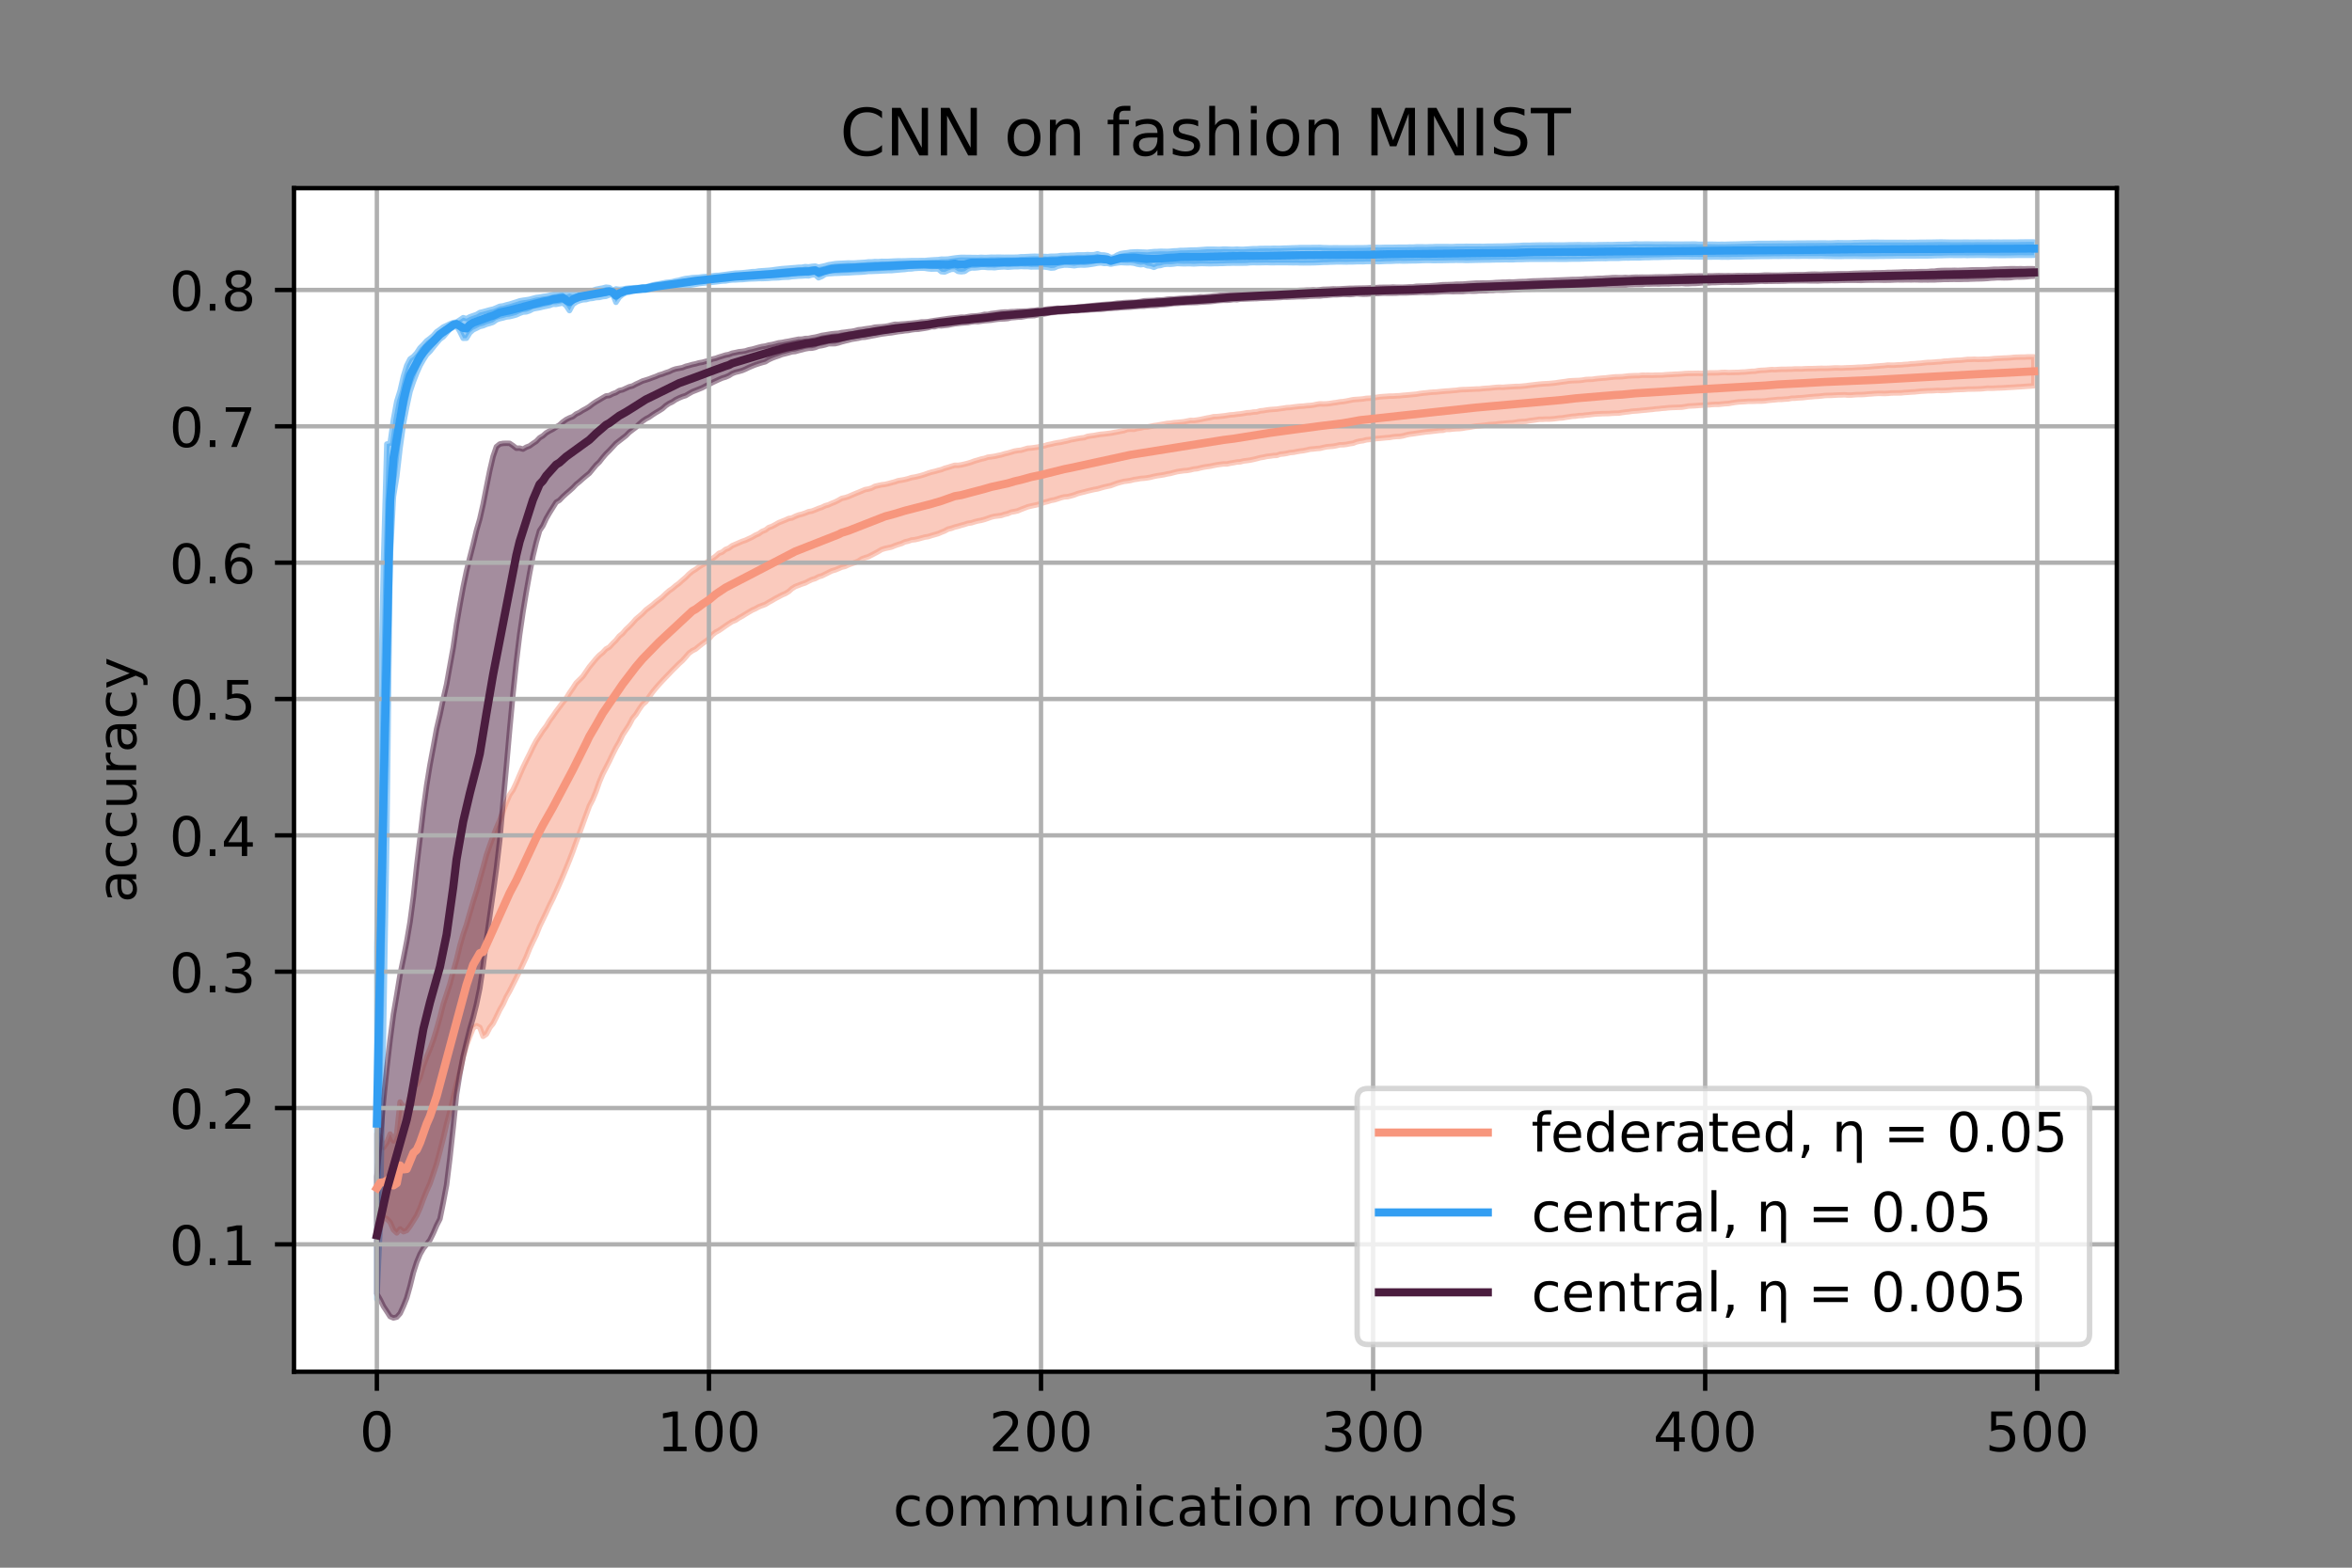 <?xml version="1.0" encoding="utf-8" standalone="no"?>
<!DOCTYPE svg PUBLIC "-//W3C//DTD SVG 1.1//EN"
  "http://www.w3.org/Graphics/SVG/1.1/DTD/svg11.dtd">
<!-- Created with matplotlib (https://matplotlib.org/) -->
<svg height="288pt" version="1.1" viewBox="0 0 432 288" width="432pt" xmlns="http://www.w3.org/2000/svg" xmlns:xlink="http://www.w3.org/1999/xlink">
 <rect x="0" y="0" width="432" height="288" fill="#808080" stroke="none"/>
 <defs>
  <style type="text/css">*{stroke-linecap:butt;stroke-linejoin:round;}</style>
 </defs>
 <g id="figure_1">
  <g id="patch_1">
   <path d="M 0 288 
L 432 288 
L 432 0 
L 0 0 
z
" style="fill:none;"/>
  </g>
  <g id="axes_1">
   <g id="patch_2">
    <path d="M 54 252 
L 388.8 252 
L 388.8 34.56 
L 54 34.56 
z
" style="fill:#ffffff;"/>
   </g>
   <g id="PolyCollection_1">
    <defs>
     <path d="M 69.218 -79.681 
L 69.218 -59.81 
L 69.828 -62.319 
L 70.438 -64.409 
L 71.048 -64.097 
L 71.658 -63.456 
L 72.268 -62.071 
L 72.878 -61.501 
L 73.488 -62.233 
L 74.098 -61.715 
L 74.708 -61.946 
L 75.318 -62.75 
L 75.928 -63.726 
L 76.538 -64.701 
L 77.147 -66.06 
L 77.757 -67.716 
L 78.367 -69.224 
L 78.977 -70.573 
L 79.587 -72.366 
L 80.197 -74.218 
L 80.807 -76.506 
L 81.417 -78.902 
L 82.027 -81.517 
L 82.637 -83.81 
L 83.247 -86.244 
L 83.857 -88.816 
L 84.467 -91.041 
L 85.077 -93.817 
L 85.687 -95.978 
L 86.297 -97.617 
L 86.907 -99.146 
L 87.517 -99.559 
L 88.127 -99.267 
L 88.736 -97.608 
L 89.346 -98.029 
L 89.956 -99.215 
L 90.566 -99.975 
L 91.176 -101.193 
L 91.786 -102.47 
L 92.396 -103.535 
L 93.006 -104.875 
L 93.616 -105.945 
L 94.226 -107.158 
L 94.836 -108.371 
L 95.446 -109.603 
L 96.056 -110.896 
L 96.666 -112.199 
L 97.276 -113.73 
L 97.886 -115.034 
L 98.496 -116.281 
L 99.106 -117.817 
L 99.716 -119.079 
L 100.325 -120.349 
L 100.935 -121.686 
L 101.545 -122.89 
L 102.155 -124.246 
L 102.765 -125.592 
L 103.375 -127.012 
L 103.985 -128.48 
L 104.595 -129.977 
L 105.205 -131.566 
L 105.815 -133.27 
L 106.425 -134.916 
L 107.035 -136.603 
L 107.645 -138.287 
L 108.255 -139.942 
L 108.865 -141.119 
L 109.475 -142.608 
L 110.085 -144.34 
L 110.695 -145.789 
L 111.305 -146.968 
L 111.914 -148.17 
L 112.524 -149.447 
L 113.134 -150.656 
L 113.744 -151.7 
L 114.354 -152.976 
L 114.964 -153.906 
L 115.574 -154.854 
L 116.184 -156.029 
L 116.794 -156.744 
L 117.404 -157.722 
L 118.014 -158.587 
L 118.624 -159.105 
L 119.234 -159.984 
L 119.844 -160.847 
L 120.454 -161.596 
L 121.064 -162.294 
L 121.674 -162.949 
L 122.284 -163.593 
L 122.894 -164.224 
L 123.503 -164.874 
L 124.113 -165.47 
L 124.723 -166.084 
L 125.333 -166.625 
L 125.943 -167.308 
L 126.553 -168.014 
L 127.163 -168.459 
L 127.773 -168.76 
L 128.383 -169.271 
L 128.993 -169.748 
L 129.603 -170.177 
L 130.213 -170.631 
L 130.823 -171.373 
L 131.433 -171.847 
L 132.043 -172.171 
L 132.653 -172.59 
L 133.263 -173.026 
L 133.873 -173.432 
L 134.483 -173.826 
L 135.092 -174.058 
L 135.702 -174.468 
L 136.312 -174.802 
L 136.922 -175.182 
L 137.532 -175.553 
L 138.142 -175.909 
L 138.752 -176.18 
L 139.362 -176.523 
L 139.972 -176.756 
L 140.582 -176.98 
L 141.192 -177.359 
L 141.802 -177.689 
L 142.412 -178.056 
L 143.022 -178.37 
L 143.632 -178.7 
L 144.242 -178.96 
L 144.852 -179.332 
L 145.462 -179.87 
L 146.072 -180.252 
L 146.681 -180.475 
L 147.291 -180.717 
L 147.901 -180.914 
L 148.511 -181.234 
L 149.121 -181.53 
L 149.731 -181.709 
L 150.341 -182.04 
L 150.951 -182.216 
L 151.561 -182.517 
L 152.171 -182.824 
L 152.781 -183.12 
L 153.391 -183.297 
L 154.001 -183.541 
L 154.611 -183.809 
L 155.221 -183.948 
L 155.831 -184.236 
L 156.441 -184.457 
L 157.051 -184.66 
L 157.661 -184.915 
L 158.27 -185.315 
L 158.88 -185.545 
L 159.49 -185.724 
L 160.1 -186.036 
L 160.71 -186.357 
L 161.32 -186.686 
L 161.93 -187.052 
L 162.54 -187.242 
L 163.15 -187.375 
L 163.76 -187.506 
L 164.37 -187.76 
L 164.98 -187.972 
L 165.59 -188.153 
L 166.2 -188.451 
L 166.81 -188.585 
L 167.42 -188.795 
L 168.03 -188.859 
L 168.64 -188.988 
L 169.25 -189.159 
L 169.859 -189.325 
L 170.469 -189.414 
L 171.079 -189.615 
L 171.689 -189.785 
L 172.299 -189.96 
L 172.909 -190.223 
L 173.519 -190.464 
L 174.129 -190.801 
L 174.739 -190.944 
L 175.349 -191.169 
L 175.959 -191.317 
L 176.569 -191.505 
L 177.179 -191.665 
L 177.789 -191.87 
L 178.399 -191.947 
L 179.009 -192.144 
L 179.619 -192.299 
L 180.229 -192.41 
L 180.839 -192.574 
L 181.448 -192.785 
L 182.058 -193.001 
L 182.668 -193.149 
L 183.278 -193.224 
L 183.888 -193.303 
L 184.498 -193.513 
L 185.108 -193.65 
L 185.718 -193.924 
L 186.328 -194.024 
L 186.938 -194.159 
L 187.548 -194.425 
L 188.158 -194.655 
L 188.768 -194.891 
L 189.378 -195.039 
L 189.988 -195.168 
L 190.598 -195.295 
L 191.208 -195.488 
L 191.818 -195.717 
L 192.428 -195.864 
L 193.037 -196.064 
L 193.647 -196.174 
L 194.257 -196.359 
L 194.867 -196.568 
L 195.477 -196.72 
L 196.087 -196.76 
L 196.697 -196.906 
L 197.307 -197.077 
L 197.917 -197.318 
L 198.527 -197.483 
L 199.137 -197.626 
L 199.747 -197.792 
L 200.357 -197.936 
L 200.967 -198.077 
L 201.577 -198.178 
L 202.187 -198.358 
L 202.797 -198.531 
L 203.407 -198.665 
L 204.017 -198.791 
L 204.626 -199.024 
L 205.236 -199.246 
L 205.846 -199.414 
L 206.456 -199.567 
L 207.066 -199.639 
L 207.676 -199.74 
L 208.286 -199.901 
L 208.896 -199.985 
L 209.506 -200.1 
L 210.116 -200.143 
L 210.726 -200.216 
L 211.336 -200.33 
L 211.946 -200.48 
L 212.556 -200.604 
L 213.166 -200.689 
L 213.776 -200.787 
L 214.386 -200.933 
L 214.996 -201.034 
L 215.606 -201.197 
L 216.215 -201.351 
L 216.825 -201.444 
L 217.435 -201.53 
L 218.045 -201.572 
L 218.655 -201.681 
L 219.265 -201.837 
L 219.875 -201.895 
L 220.485 -202.048 
L 221.095 -202.185 
L 221.705 -202.279 
L 222.315 -202.36 
L 222.925 -202.498 
L 223.535 -202.61 
L 224.145 -202.698 
L 224.755 -202.772 
L 225.365 -202.771 
L 225.975 -202.909 
L 226.585 -203.004 
L 227.194 -203.124 
L 227.804 -203.157 
L 228.414 -203.314 
L 229.024 -203.386 
L 229.634 -203.469 
L 230.244 -203.604 
L 230.854 -203.748 
L 231.464 -203.918 
L 232.074 -204.01 
L 232.684 -204.154 
L 233.294 -204.218 
L 233.904 -204.311 
L 234.514 -204.337 
L 235.124 -204.555 
L 235.734 -204.613 
L 236.344 -204.712 
L 236.954 -204.86 
L 237.564 -204.908 
L 238.174 -205.027 
L 238.783 -205.135 
L 239.393 -205.209 
L 240.003 -205.332 
L 240.613 -205.479 
L 241.223 -205.523 
L 241.833 -205.599 
L 242.443 -205.638 
L 243.053 -205.789 
L 243.663 -205.917 
L 244.273 -205.976 
L 244.883 -206.023 
L 245.493 -206.135 
L 246.103 -206.284 
L 246.713 -206.292 
L 247.323 -206.365 
L 247.933 -206.49 
L 248.543 -206.577 
L 249.153 -206.82 
L 249.763 -206.957 
L 250.372 -207.038 
L 250.982 -207.207 
L 251.592 -207.259 
L 252.202 -207.346 
L 252.812 -207.429 
L 253.422 -207.475 
L 254.032 -207.536 
L 254.642 -207.597 
L 255.252 -207.637 
L 255.862 -207.748 
L 256.472 -207.804 
L 257.082 -207.83 
L 257.692 -207.931 
L 258.302 -208.101 
L 258.912 -208.231 
L 259.522 -208.304 
L 260.132 -208.398 
L 260.742 -208.487 
L 261.352 -208.573 
L 261.961 -208.655 
L 262.571 -208.709 
L 263.181 -208.78 
L 263.791 -208.848 
L 264.401 -208.929 
L 265.011 -208.946 
L 265.621 -209.119 
L 266.231 -209.111 
L 266.841 -209.188 
L 267.451 -209.234 
L 268.061 -209.254 
L 268.671 -209.326 
L 269.281 -209.438 
L 269.891 -209.506 
L 270.501 -209.622 
L 271.111 -209.721 
L 271.721 -209.774 
L 272.331 -209.837 
L 272.941 -209.903 
L 273.55 -209.997 
L 274.16 -210.024 
L 274.77 -210.074 
L 275.38 -210.163 
L 275.99 -210.203 
L 276.6 -210.263 
L 277.21 -210.308 
L 277.82 -210.342 
L 278.43 -210.431 
L 279.04 -210.528 
L 279.65 -210.566 
L 280.26 -210.594 
L 280.87 -210.719 
L 281.48 -210.789 
L 282.09 -210.877 
L 282.7 -210.974 
L 283.31 -210.97 
L 283.92 -211.012 
L 284.53 -211.002 
L 285.139 -211.042 
L 285.749 -211.108 
L 286.359 -211.197 
L 286.969 -211.225 
L 287.579 -211.338 
L 288.189 -211.423 
L 288.799 -211.522 
L 289.409 -211.558 
L 290.019 -211.653 
L 290.629 -211.664 
L 291.239 -211.748 
L 291.849 -211.799 
L 292.459 -211.878 
L 293.069 -211.941 
L 293.679 -211.969 
L 294.289 -212.003 
L 294.899 -212.016 
L 295.509 -212.027 
L 296.119 -212.076 
L 296.728 -212.103 
L 297.338 -212.108 
L 297.948 -212.214 
L 298.558 -212.299 
L 299.168 -212.358 
L 299.778 -212.458 
L 300.388 -212.496 
L 300.998 -212.545 
L 301.608 -212.613 
L 302.218 -212.662 
L 302.828 -212.73 
L 303.438 -212.783 
L 304.048 -212.868 
L 304.658 -212.909 
L 305.268 -212.985 
L 305.878 -213.026 
L 306.488 -213.098 
L 307.098 -213.134 
L 307.708 -213.156 
L 308.317 -213.174 
L 308.927 -213.195 
L 309.537 -213.298 
L 310.147 -213.411 
L 310.757 -213.435 
L 311.367 -213.464 
L 311.977 -213.516 
L 312.587 -213.553 
L 313.197 -213.617 
L 313.807 -213.615 
L 314.417 -213.678 
L 315.027 -213.714 
L 315.637 -213.712 
L 316.247 -213.777 
L 316.857 -213.838 
L 317.467 -213.868 
L 318.077 -213.983 
L 318.687 -214.082 
L 319.297 -214.161 
L 319.906 -214.191 
L 320.516 -214.223 
L 321.126 -214.281 
L 321.736 -214.274 
L 322.346 -214.293 
L 322.956 -214.316 
L 323.566 -214.312 
L 324.176 -214.355 
L 324.786 -214.445 
L 325.396 -214.502 
L 326.006 -214.554 
L 326.616 -214.623 
L 327.226 -214.627 
L 327.836 -214.681 
L 328.446 -214.709 
L 329.056 -214.834 
L 329.666 -214.845 
L 330.276 -214.906 
L 330.886 -214.93 
L 331.495 -214.986 
L 332.105 -215.065 
L 332.715 -215.11 
L 333.325 -215.168 
L 333.935 -215.2 
L 334.545 -215.258 
L 335.155 -215.334 
L 335.765 -215.359 
L 336.375 -215.365 
L 336.985 -215.4 
L 337.595 -215.435 
L 338.205 -215.442 
L 338.815 -215.468 
L 339.425 -215.414 
L 340.035 -215.418 
L 340.645 -215.475 
L 341.255 -215.507 
L 341.865 -215.506 
L 342.475 -215.537 
L 343.084 -215.605 
L 343.694 -215.637 
L 344.304 -215.689 
L 344.914 -215.726 
L 345.524 -215.723 
L 346.134 -215.708 
L 346.744 -215.736 
L 347.354 -215.797 
L 347.964 -215.808 
L 348.574 -215.814 
L 349.184 -215.821 
L 349.794 -215.892 
L 350.404 -215.927 
L 351.014 -215.974 
L 351.624 -216.002 
L 352.234 -216.069 
L 352.844 -216.131 
L 353.454 -216.164 
L 354.064 -216.207 
L 354.673 -216.209 
L 355.283 -216.242 
L 355.893 -216.285 
L 356.503 -216.256 
L 357.113 -216.277 
L 357.723 -216.305 
L 358.333 -216.343 
L 358.943 -216.4 
L 359.553 -216.424 
L 360.163 -216.444 
L 360.773 -216.462 
L 361.383 -216.517 
L 361.993 -216.528 
L 362.603 -216.532 
L 363.213 -216.552 
L 363.823 -216.566 
L 364.433 -216.623 
L 365.043 -216.69 
L 365.653 -216.672 
L 366.262 -216.685 
L 366.872 -216.724 
L 367.482 -216.738 
L 368.092 -216.766 
L 368.702 -216.812 
L 369.312 -216.845 
L 369.922 -216.874 
L 370.532 -216.922 
L 371.142 -216.956 
L 371.752 -216.995 
L 372.362 -217.046 
L 372.972 -217.077 
L 373.582 -217.135 
L 373.582 -222.43 
L 373.582 -222.43 
L 372.972 -222.438 
L 372.362 -222.431 
L 371.752 -222.395 
L 371.142 -222.396 
L 370.532 -222.38 
L 369.922 -222.353 
L 369.312 -222.282 
L 368.702 -222.24 
L 368.092 -222.223 
L 367.482 -222.188 
L 366.872 -222.164 
L 366.262 -222.128 
L 365.653 -222.054 
L 365.043 -222.011 
L 364.433 -222.015 
L 363.823 -221.984 
L 363.213 -221.974 
L 362.603 -222.005 
L 361.993 -221.973 
L 361.383 -221.971 
L 360.773 -221.901 
L 360.163 -221.831 
L 359.553 -221.813 
L 358.943 -221.775 
L 358.333 -221.732 
L 357.723 -221.67 
L 357.113 -221.648 
L 356.503 -221.555 
L 355.893 -221.526 
L 355.283 -221.47 
L 354.673 -221.427 
L 354.064 -221.417 
L 353.454 -221.359 
L 352.844 -221.28 
L 352.234 -221.241 
L 351.624 -221.183 
L 351.014 -221.161 
L 350.404 -221.071 
L 349.794 -221.043 
L 349.184 -220.976 
L 348.574 -220.971 
L 347.964 -220.914 
L 347.354 -220.912 
L 346.744 -220.936 
L 346.134 -220.851 
L 345.524 -220.811 
L 344.914 -220.758 
L 344.304 -220.719 
L 343.694 -220.66 
L 343.084 -220.603 
L 342.475 -220.583 
L 341.865 -220.539 
L 341.255 -220.526 
L 340.645 -220.483 
L 340.035 -220.453 
L 339.425 -220.444 
L 338.815 -220.415 
L 338.205 -220.378 
L 337.595 -220.41 
L 336.985 -220.408 
L 336.375 -220.367 
L 335.765 -220.336 
L 335.155 -220.324 
L 334.545 -220.337 
L 333.935 -220.32 
L 333.325 -220.289 
L 332.715 -220.284 
L 332.105 -220.279 
L 331.495 -220.258 
L 330.886 -220.214 
L 330.276 -220.225 
L 329.666 -220.224 
L 329.056 -220.172 
L 328.446 -220.172 
L 327.836 -220.15 
L 327.226 -220.154 
L 326.616 -220.12 
L 326.006 -220.076 
L 325.396 -220.104 
L 324.786 -220.048 
L 324.176 -219.988 
L 323.566 -219.967 
L 322.956 -219.914 
L 322.346 -219.799 
L 321.736 -219.78 
L 321.126 -219.723 
L 320.516 -219.656 
L 319.906 -219.638 
L 319.297 -219.593 
L 318.687 -219.584 
L 318.077 -219.57 
L 317.467 -219.547 
L 316.857 -219.59 
L 316.247 -219.576 
L 315.637 -219.515 
L 315.027 -219.501 
L 314.417 -219.5 
L 313.807 -219.488 
L 313.197 -219.448 
L 312.587 -219.387 
L 311.977 -219.424 
L 311.367 -219.413 
L 310.757 -219.405 
L 310.147 -219.404 
L 309.537 -219.379 
L 308.927 -219.319 
L 308.317 -219.278 
L 307.708 -219.257 
L 307.098 -219.217 
L 306.488 -219.19 
L 305.878 -219.15 
L 305.268 -219.091 
L 304.658 -219.091 
L 304.048 -219.083 
L 303.438 -219.054 
L 302.828 -219.07 
L 302.218 -219.063 
L 301.608 -219.074 
L 300.998 -218.992 
L 300.388 -218.991 
L 299.778 -218.967 
L 299.168 -218.941 
L 298.558 -218.874 
L 297.948 -218.797 
L 297.338 -218.778 
L 296.728 -218.77 
L 296.119 -218.71 
L 295.509 -218.646 
L 294.899 -218.569 
L 294.289 -218.532 
L 293.679 -218.478 
L 293.069 -218.418 
L 292.459 -218.318 
L 291.849 -218.311 
L 291.239 -218.274 
L 290.629 -218.17 
L 290.019 -218.106 
L 289.409 -218.088 
L 288.799 -218.061 
L 288.189 -218.023 
L 287.579 -217.92 
L 286.969 -217.845 
L 286.359 -217.76 
L 285.749 -217.662 
L 285.139 -217.602 
L 284.53 -217.541 
L 283.92 -217.507 
L 283.31 -217.474 
L 282.7 -217.419 
L 282.09 -217.354 
L 281.48 -217.279 
L 280.87 -217.211 
L 280.26 -217.123 
L 279.65 -217.064 
L 279.04 -217.014 
L 278.43 -217.01 
L 277.82 -216.974 
L 277.21 -216.933 
L 276.6 -216.891 
L 275.99 -216.838 
L 275.38 -216.865 
L 274.77 -216.829 
L 274.16 -216.766 
L 273.55 -216.693 
L 272.941 -216.662 
L 272.331 -216.615 
L 271.721 -216.541 
L 271.111 -216.531 
L 270.501 -216.492 
L 269.891 -216.471 
L 269.281 -216.438 
L 268.671 -216.425 
L 268.061 -216.384 
L 267.451 -216.292 
L 266.841 -216.25 
L 266.231 -216.189 
L 265.621 -216.156 
L 265.011 -216.103 
L 264.401 -216.045 
L 263.791 -215.976 
L 263.181 -215.956 
L 262.571 -215.903 
L 261.961 -215.831 
L 261.352 -215.775 
L 260.742 -215.698 
L 260.132 -215.587 
L 259.522 -215.531 
L 258.912 -215.479 
L 258.302 -215.42 
L 257.692 -215.377 
L 257.082 -215.303 
L 256.472 -215.279 
L 255.862 -215.235 
L 255.252 -215.234 
L 254.642 -215.186 
L 254.032 -215.147 
L 253.422 -215.095 
L 252.812 -215.003 
L 252.202 -214.911 
L 251.592 -214.847 
L 250.982 -214.824 
L 250.372 -214.718 
L 249.763 -214.661 
L 249.153 -214.622 
L 248.543 -214.577 
L 247.933 -214.452 
L 247.323 -214.326 
L 246.713 -214.224 
L 246.103 -214.17 
L 245.493 -214.055 
L 244.883 -213.979 
L 244.273 -213.876 
L 243.663 -213.81 
L 243.053 -213.787 
L 242.443 -213.813 
L 241.833 -213.715 
L 241.223 -213.578 
L 240.613 -213.509 
L 240.003 -213.468 
L 239.393 -213.391 
L 238.783 -213.365 
L 238.174 -213.297 
L 237.564 -213.228 
L 236.954 -213.139 
L 236.344 -213.111 
L 235.734 -213.01 
L 235.124 -212.93 
L 234.514 -212.836 
L 233.904 -212.799 
L 233.294 -212.754 
L 232.684 -212.68 
L 232.074 -212.573 
L 231.464 -212.515 
L 230.854 -212.334 
L 230.244 -212.303 
L 229.634 -212.2 
L 229.024 -212.171 
L 228.414 -212.054 
L 227.804 -211.961 
L 227.194 -211.907 
L 226.585 -211.813 
L 225.975 -211.783 
L 225.365 -211.683 
L 224.755 -211.595 
L 224.145 -211.531 
L 223.535 -211.468 
L 222.925 -211.456 
L 222.315 -211.305 
L 221.705 -211.199 
L 221.095 -211.067 
L 220.485 -210.941 
L 219.875 -210.831 
L 219.265 -210.751 
L 218.655 -210.769 
L 218.045 -210.64 
L 217.435 -210.52 
L 216.825 -210.455 
L 216.215 -210.399 
L 215.606 -210.352 
L 214.996 -210.252 
L 214.386 -210.215 
L 213.776 -210.098 
L 213.166 -209.996 
L 212.556 -209.881 
L 211.946 -209.804 
L 211.336 -209.666 
L 210.726 -209.554 
L 210.116 -209.539 
L 209.506 -209.382 
L 208.896 -209.297 
L 208.286 -209.13 
L 207.676 -209.154 
L 207.066 -209.117 
L 206.456 -208.889 
L 205.846 -208.778 
L 205.236 -208.646 
L 204.626 -208.542 
L 204.017 -208.424 
L 203.407 -208.35 
L 202.797 -208.271 
L 202.187 -208.219 
L 201.577 -208.123 
L 200.967 -207.999 
L 200.357 -207.927 
L 199.747 -207.833 
L 199.137 -207.598 
L 198.527 -207.528 
L 197.917 -207.43 
L 197.307 -207.308 
L 196.697 -207.204 
L 196.087 -207.024 
L 195.477 -206.901 
L 194.867 -206.753 
L 194.257 -206.673 
L 193.647 -206.558 
L 193.037 -206.405 
L 192.428 -206.291 
L 191.818 -206.1 
L 191.208 -206.004 
L 190.598 -205.859 
L 189.988 -205.773 
L 189.378 -205.689 
L 188.768 -205.65 
L 188.158 -205.472 
L 187.548 -205.289 
L 186.938 -205.229 
L 186.328 -205.126 
L 185.718 -204.938 
L 185.108 -204.761 
L 184.498 -204.622 
L 183.888 -204.432 
L 183.278 -204.31 
L 182.668 -204.173 
L 182.058 -204.082 
L 181.448 -204.011 
L 180.839 -203.796 
L 180.229 -203.671 
L 179.619 -203.482 
L 179.009 -203.312 
L 178.399 -203.083 
L 177.789 -202.896 
L 177.179 -202.739 
L 176.569 -202.598 
L 175.959 -202.51 
L 175.349 -202.52 
L 174.739 -202.332 
L 174.129 -202.137 
L 173.519 -201.974 
L 172.909 -201.726 
L 172.299 -201.576 
L 171.689 -201.399 
L 171.079 -201.257 
L 170.469 -201.07 
L 169.859 -200.846 
L 169.25 -200.661 
L 168.64 -200.494 
L 168.03 -200.36 
L 167.42 -200.261 
L 166.81 -200.058 
L 166.2 -199.903 
L 165.59 -199.788 
L 164.98 -199.694 
L 164.37 -199.48 
L 163.76 -199.32 
L 163.15 -199.151 
L 162.54 -199.009 
L 161.93 -198.936 
L 161.32 -198.801 
L 160.71 -198.666 
L 160.1 -198.336 
L 159.49 -198.159 
L 158.88 -198.05 
L 158.27 -197.791 
L 157.661 -197.541 
L 157.051 -197.295 
L 156.441 -197.035 
L 155.831 -196.767 
L 155.221 -196.567 
L 154.611 -196.442 
L 154.001 -196.085 
L 153.391 -195.777 
L 152.781 -195.541 
L 152.171 -195.26 
L 151.561 -195.092 
L 150.951 -194.792 
L 150.341 -194.592 
L 149.731 -194.335 
L 149.121 -194.1 
L 148.511 -193.996 
L 147.901 -193.74 
L 147.291 -193.536 
L 146.681 -193.39 
L 146.072 -193.149 
L 145.462 -192.842 
L 144.852 -192.741 
L 144.242 -192.462 
L 143.632 -192.221 
L 143.022 -191.975 
L 142.412 -191.625 
L 141.802 -191.303 
L 141.192 -191.082 
L 140.582 -190.61 
L 139.972 -190.37 
L 139.362 -189.94 
L 138.752 -189.681 
L 138.142 -189.314 
L 137.532 -189.031 
L 136.922 -188.75 
L 136.312 -188.542 
L 135.702 -188.275 
L 135.092 -188.009 
L 134.483 -187.752 
L 133.873 -187.294 
L 133.263 -187.062 
L 132.653 -186.571 
L 132.043 -186.351 
L 131.433 -185.799 
L 130.823 -185.37 
L 130.213 -184.961 
L 129.603 -184.538 
L 128.993 -184.228 
L 128.383 -183.854 
L 127.773 -183.4 
L 127.163 -183.037 
L 126.553 -182.531 
L 125.943 -181.909 
L 125.333 -181.403 
L 124.723 -180.842 
L 124.113 -180.403 
L 123.503 -179.872 
L 122.894 -179.458 
L 122.284 -178.924 
L 121.674 -178.328 
L 121.064 -177.843 
L 120.454 -177.389 
L 119.844 -176.848 
L 119.234 -176.396 
L 118.624 -175.935 
L 118.014 -175.288 
L 117.404 -174.763 
L 116.794 -174.251 
L 116.184 -173.551 
L 115.574 -172.91 
L 114.964 -172.355 
L 114.354 -171.631 
L 113.744 -171.129 
L 113.134 -170.37 
L 112.524 -169.775 
L 111.914 -169.111 
L 111.305 -168.773 
L 110.695 -168.111 
L 110.085 -167.618 
L 109.475 -166.97 
L 108.865 -166.23 
L 108.255 -165.491 
L 107.645 -164.604 
L 107.035 -163.721 
L 106.425 -163.103 
L 105.815 -162.507 
L 105.205 -161.556 
L 104.595 -160.678 
L 103.985 -159.683 
L 103.375 -158.946 
L 102.765 -158.125 
L 102.155 -157.317 
L 101.545 -156.43 
L 100.935 -155.593 
L 100.325 -154.576 
L 99.716 -153.793 
L 99.106 -152.837 
L 98.496 -151.906 
L 97.886 -150.761 
L 97.276 -149.485 
L 96.666 -148.273 
L 96.056 -147.009 
L 95.446 -145.622 
L 94.836 -144.186 
L 94.226 -142.882 
L 93.616 -142.003 
L 93.006 -140.606 
L 92.396 -138.953 
L 91.786 -137.3 
L 91.176 -135.897 
L 90.566 -134.322 
L 89.956 -132.691 
L 89.346 -130.933 
L 88.736 -128.649 
L 88.127 -126.514 
L 87.517 -124.293 
L 86.907 -122.377 
L 86.297 -120.286 
L 85.687 -118.155 
L 85.077 -116.372 
L 84.467 -114.263 
L 83.857 -111.692 
L 83.247 -109.543 
L 82.637 -107.254 
L 82.027 -105.378 
L 81.417 -103.533 
L 80.807 -101.12 
L 80.197 -98.938 
L 79.587 -96.957 
L 78.977 -95.294 
L 78.367 -93.862 
L 77.757 -92.227 
L 77.147 -90.088 
L 76.538 -88.792 
L 75.928 -88.665 
L 75.318 -86.585 
L 74.708 -84.546 
L 74.098 -84.639 
L 73.488 -85.548 
L 72.878 -79.793 
L 72.268 -78.397 
L 71.658 -79.654 
L 71.048 -78.074 
L 70.438 -77.186 
L 69.828 -79.138 
L 69.218 -79.681 
z
" id="mbd0a0ff8a1" style="stroke:#f7967d;stroke-opacity:0.5;"/>
    </defs>
    <g clip-path="url(#p0057c73226)">
     <use style="fill:#f7967d;fill-opacity:0.5;stroke:#f7967d;stroke-opacity:0.5;" x="0" xlink:href="#mbd0a0ff8a1" y="288"/>
    </g>
   </g>
   <g id="PolyCollection_2">
    <defs>
     <path d="M 69.218 -113.866 
L 69.218 -49.32 
L 69.828 -62.747 
L 70.438 -98.049 
L 71.048 -134.088 
L 71.658 -185.283 
L 72.268 -196.772 
L 72.878 -200.466 
L 73.488 -205.732 
L 74.098 -210.132 
L 74.708 -213.265 
L 75.318 -216.073 
L 75.928 -217.889 
L 76.538 -219.453 
L 77.147 -220.832 
L 77.757 -221.906 
L 78.367 -222.856 
L 78.977 -223.45 
L 79.587 -224.228 
L 80.197 -224.972 
L 80.807 -225.679 
L 81.417 -226.13 
L 82.027 -226.827 
L 82.637 -227.521 
L 83.247 -227.881 
L 83.857 -228.112 
L 84.467 -227.094 
L 85.077 -225.853 
L 85.687 -225.869 
L 86.297 -226.879 
L 86.907 -227.414 
L 87.517 -227.702 
L 88.127 -228.015 
L 88.736 -228.16 
L 89.346 -228.417 
L 89.956 -228.592 
L 90.566 -228.793 
L 91.176 -229.237 
L 91.786 -229.454 
L 92.396 -229.587 
L 93.006 -229.767 
L 93.616 -229.835 
L 94.226 -229.979 
L 94.836 -230.153 
L 95.446 -230.434 
L 96.056 -230.661 
L 96.666 -230.704 
L 97.276 -230.905 
L 97.886 -231.237 
L 98.496 -231.358 
L 99.106 -231.463 
L 99.716 -231.618 
L 100.325 -231.745 
L 100.935 -231.869 
L 101.545 -232.098 
L 102.155 -232.09 
L 102.765 -232.208 
L 103.375 -232.339 
L 103.985 -231.855 
L 104.595 -230.937 
L 105.205 -232.063 
L 105.815 -232.499 
L 106.425 -232.754 
L 107.035 -232.919 
L 107.645 -232.957 
L 108.255 -233.129 
L 108.865 -233.188 
L 109.475 -233.327 
L 110.085 -233.354 
L 110.695 -233.5 
L 111.305 -233.564 
L 111.914 -233.808 
L 112.524 -233.98 
L 113.134 -232.458 
L 113.744 -233.398 
L 114.354 -233.9 
L 114.964 -234.224 
L 115.574 -234.324 
L 116.184 -234.542 
L 116.794 -234.587 
L 117.404 -234.657 
L 118.014 -234.684 
L 118.624 -234.698 
L 119.234 -234.866 
L 119.844 -234.904 
L 120.454 -234.963 
L 121.064 -234.996 
L 121.674 -235.112 
L 122.284 -235.179 
L 122.894 -235.242 
L 123.503 -235.242 
L 124.113 -235.315 
L 124.723 -235.383 
L 125.333 -235.425 
L 125.943 -235.492 
L 126.553 -235.58 
L 127.163 -235.673 
L 127.773 -235.772 
L 128.383 -235.895 
L 128.993 -235.965 
L 129.603 -236.028 
L 130.213 -236.07 
L 130.823 -236.144 
L 131.433 -236.203 
L 132.043 -236.286 
L 132.653 -236.358 
L 133.263 -236.386 
L 133.873 -236.492 
L 134.483 -236.56 
L 135.092 -236.572 
L 135.702 -236.614 
L 136.312 -236.632 
L 136.922 -236.687 
L 137.532 -236.742 
L 138.142 -236.764 
L 138.752 -236.785 
L 139.362 -236.819 
L 139.972 -236.815 
L 140.582 -236.837 
L 141.192 -236.869 
L 141.802 -236.927 
L 142.412 -236.941 
L 143.022 -236.962 
L 143.632 -237.038 
L 144.242 -237.068 
L 144.852 -237.083 
L 145.462 -237.179 
L 146.072 -237.224 
L 146.681 -237.279 
L 147.291 -237.294 
L 147.901 -237.34 
L 148.511 -237.318 
L 149.121 -237.485 
L 149.731 -237.523 
L 150.341 -236.968 
L 150.951 -237.211 
L 151.561 -237.604 
L 152.171 -237.71 
L 152.781 -237.742 
L 153.391 -237.792 
L 154.001 -237.796 
L 154.611 -237.833 
L 155.221 -237.851 
L 155.831 -237.868 
L 156.441 -237.913 
L 157.051 -237.949 
L 157.661 -237.975 
L 158.27 -238.001 
L 158.88 -238.053 
L 159.49 -238.131 
L 160.1 -238.136 
L 160.71 -238.165 
L 161.32 -238.186 
L 161.93 -238.227 
L 162.54 -238.249 
L 163.15 -238.281 
L 163.76 -238.283 
L 164.37 -238.342 
L 164.98 -238.392 
L 165.59 -238.45 
L 166.2 -238.492 
L 166.81 -238.579 
L 167.42 -238.597 
L 168.03 -238.684 
L 168.64 -238.719 
L 169.25 -238.736 
L 169.859 -238.718 
L 170.469 -238.618 
L 171.079 -238.564 
L 171.689 -238.579 
L 172.299 -238.589 
L 172.909 -238.087 
L 173.519 -238.029 
L 174.129 -238.303 
L 174.739 -238.52 
L 175.349 -238.542 
L 175.959 -238.143 
L 176.569 -238.07 
L 177.179 -238.141 
L 177.789 -238.571 
L 178.399 -238.779 
L 179.009 -238.77 
L 179.619 -238.823 
L 180.229 -238.917 
L 180.839 -238.915 
L 181.448 -238.847 
L 182.058 -238.855 
L 182.668 -238.817 
L 183.278 -238.899 
L 183.888 -238.946 
L 184.498 -238.973 
L 185.108 -238.908 
L 185.718 -238.955 
L 186.328 -238.999 
L 186.938 -238.998 
L 187.548 -239.047 
L 188.158 -239.017 
L 188.768 -239.024 
L 189.378 -238.952 
L 189.988 -238.97 
L 190.598 -238.968 
L 191.208 -238.972 
L 191.818 -238.952 
L 192.428 -238.875 
L 193.037 -238.749 
L 193.647 -238.792 
L 194.257 -239.084 
L 194.867 -239.201 
L 195.477 -239.306 
L 196.087 -239.297 
L 196.697 -239.248 
L 197.307 -239.174 
L 197.917 -239.276 
L 198.527 -239.314 
L 199.137 -239.294 
L 199.747 -239.341 
L 200.357 -239.426 
L 200.967 -239.526 
L 201.577 -239.646 
L 202.187 -239.707 
L 202.797 -239.599 
L 203.407 -239.614 
L 204.017 -239.468 
L 204.626 -239.602 
L 205.236 -239.692 
L 205.846 -239.765 
L 206.456 -239.733 
L 207.066 -239.709 
L 207.676 -239.726 
L 208.286 -239.649 
L 208.896 -239.473 
L 209.506 -239.367 
L 210.116 -239.438 
L 210.726 -239.183 
L 211.336 -239.11 
L 211.946 -238.888 
L 212.556 -239.161 
L 213.166 -239.222 
L 213.776 -239.407 
L 214.386 -239.463 
L 214.996 -239.448 
L 215.606 -239.5 
L 216.215 -239.594 
L 216.825 -239.56 
L 217.435 -239.535 
L 218.045 -239.549 
L 218.655 -239.548 
L 219.265 -239.512 
L 219.875 -239.551 
L 220.485 -239.585 
L 221.095 -239.58 
L 221.705 -239.561 
L 222.315 -239.547 
L 222.925 -239.572 
L 223.535 -239.573 
L 224.145 -239.598 
L 224.755 -239.604 
L 225.365 -239.641 
L 225.975 -239.648 
L 226.585 -239.666 
L 227.194 -239.651 
L 227.804 -239.65 
L 228.414 -239.662 
L 229.024 -239.672 
L 229.634 -239.734 
L 230.244 -239.749 
L 230.854 -239.737 
L 231.464 -239.738 
L 232.074 -239.751 
L 232.684 -239.764 
L 233.294 -239.738 
L 233.904 -239.732 
L 234.514 -239.754 
L 235.124 -239.745 
L 235.734 -239.747 
L 236.344 -239.745 
L 236.954 -239.737 
L 237.564 -239.726 
L 238.174 -239.741 
L 238.783 -239.708 
L 239.393 -239.707 
L 240.003 -239.718 
L 240.613 -239.718 
L 241.223 -239.72 
L 241.833 -239.746 
L 242.443 -239.771 
L 243.053 -239.812 
L 243.663 -239.811 
L 244.273 -239.847 
L 244.883 -239.859 
L 245.493 -239.884 
L 246.103 -239.889 
L 246.713 -239.878 
L 247.323 -239.866 
L 247.933 -239.891 
L 248.543 -239.891 
L 249.153 -239.916 
L 249.763 -239.927 
L 250.372 -239.914 
L 250.982 -239.953 
L 251.592 -239.952 
L 252.202 -239.951 
L 252.812 -239.939 
L 253.422 -239.934 
L 254.032 -239.971 
L 254.642 -239.998 
L 255.252 -239.998 
L 255.862 -240.023 
L 256.472 -240.059 
L 257.082 -240.067 
L 257.692 -240.044 
L 258.302 -240.056 
L 258.912 -240.069 
L 259.522 -240.083 
L 260.132 -240.086 
L 260.742 -240.109 
L 261.352 -240.136 
L 261.961 -240.151 
L 262.571 -240.151 
L 263.181 -240.129 
L 263.791 -240.131 
L 264.401 -240.144 
L 265.011 -240.144 
L 265.621 -240.158 
L 266.231 -240.17 
L 266.841 -240.172 
L 267.451 -240.195 
L 268.061 -240.182 
L 268.671 -240.182 
L 269.281 -240.156 
L 269.891 -240.169 
L 270.501 -240.183 
L 271.111 -240.196 
L 271.721 -240.207 
L 272.331 -240.22 
L 272.941 -240.23 
L 273.55 -240.228 
L 274.16 -240.252 
L 274.77 -240.264 
L 275.38 -240.266 
L 275.99 -240.279 
L 276.6 -240.29 
L 277.21 -240.276 
L 277.82 -240.274 
L 278.43 -240.314 
L 279.04 -240.328 
L 279.65 -240.328 
L 280.26 -240.352 
L 280.87 -240.366 
L 281.48 -240.366 
L 282.09 -240.365 
L 282.7 -240.366 
L 283.31 -240.368 
L 283.92 -240.366 
L 284.53 -240.38 
L 285.139 -240.38 
L 285.749 -240.378 
L 286.359 -240.367 
L 286.969 -240.366 
L 287.579 -240.365 
L 288.189 -240.39 
L 288.799 -240.402 
L 289.409 -240.401 
L 290.019 -240.402 
L 290.629 -240.427 
L 291.239 -240.437 
L 291.849 -240.463 
L 292.459 -240.477 
L 293.069 -240.501 
L 293.679 -240.504 
L 294.289 -240.516 
L 294.899 -240.5 
L 295.509 -240.537 
L 296.119 -240.545 
L 296.728 -240.545 
L 297.338 -240.545 
L 297.948 -240.593 
L 298.558 -240.607 
L 299.168 -240.604 
L 299.778 -240.627 
L 300.388 -240.629 
L 300.998 -240.617 
L 301.608 -240.654 
L 302.218 -240.68 
L 302.828 -240.68 
L 303.438 -240.706 
L 304.048 -240.72 
L 304.658 -240.72 
L 305.268 -240.746 
L 305.878 -240.759 
L 306.488 -240.757 
L 307.098 -240.792 
L 307.708 -240.805 
L 308.317 -240.818 
L 308.927 -240.818 
L 309.537 -240.817 
L 310.147 -240.817 
L 310.757 -240.794 
L 311.367 -240.807 
L 311.977 -240.796 
L 312.587 -240.796 
L 313.197 -240.784 
L 313.807 -240.774 
L 314.417 -240.777 
L 315.027 -240.788 
L 315.637 -240.789 
L 316.247 -240.763 
L 316.857 -240.774 
L 317.467 -240.761 
L 318.077 -240.801 
L 318.687 -240.802 
L 319.297 -240.813 
L 319.906 -240.813 
L 320.516 -240.837 
L 321.126 -240.851 
L 321.736 -240.85 
L 322.346 -240.863 
L 322.956 -240.875 
L 323.566 -240.887 
L 324.176 -240.89 
L 324.786 -240.89 
L 325.396 -240.903 
L 326.006 -240.916 
L 326.616 -240.904 
L 327.226 -240.918 
L 327.836 -240.929 
L 328.446 -240.917 
L 329.056 -240.93 
L 329.666 -240.93 
L 330.276 -240.917 
L 330.886 -240.943 
L 331.495 -240.943 
L 332.105 -240.94 
L 332.715 -240.94 
L 333.325 -240.938 
L 333.935 -240.94 
L 334.545 -240.954 
L 335.155 -240.928 
L 335.765 -240.916 
L 336.375 -240.905 
L 336.985 -240.891 
L 337.595 -240.889 
L 338.205 -240.888 
L 338.815 -240.91 
L 339.425 -240.911 
L 340.035 -240.91 
L 340.645 -240.924 
L 341.255 -240.912 
L 341.865 -240.9 
L 342.475 -240.9 
L 343.084 -240.898 
L 343.694 -240.9 
L 344.304 -240.9 
L 344.914 -240.913 
L 345.524 -240.926 
L 346.134 -240.927 
L 346.744 -240.94 
L 347.354 -240.94 
L 347.964 -240.952 
L 348.574 -240.965 
L 349.184 -240.965 
L 349.794 -240.965 
L 350.404 -240.966 
L 351.014 -240.967 
L 351.624 -240.967 
L 352.234 -240.98 
L 352.844 -240.982 
L 353.454 -240.982 
L 354.064 -240.983 
L 354.673 -240.995 
L 355.283 -241.021 
L 355.893 -241.035 
L 356.503 -241.036 
L 357.113 -241.06 
L 357.723 -241.073 
L 358.333 -241.086 
L 358.943 -241.074 
L 359.553 -241.074 
L 360.163 -241.074 
L 360.773 -241.086 
L 361.383 -241.061 
L 361.993 -241.084 
L 362.603 -241.084 
L 363.213 -241.095 
L 363.823 -241.095 
L 364.433 -241.095 
L 365.043 -241.08 
L 365.653 -241.07 
L 366.262 -241.07 
L 366.872 -241.07 
L 367.482 -241.059 
L 368.092 -241.059 
L 368.702 -241.071 
L 369.312 -241.071 
L 369.922 -241.083 
L 370.532 -241.096 
L 371.142 -241.097 
L 371.752 -241.096 
L 372.362 -241.095 
L 372.972 -241.095 
L 373.582 -241.109 
L 373.582 -243.543 
L 373.582 -243.543 
L 372.972 -243.556 
L 372.362 -243.556 
L 371.752 -243.543 
L 371.142 -243.541 
L 370.532 -243.517 
L 369.922 -243.518 
L 369.312 -243.517 
L 368.702 -243.517 
L 368.092 -243.516 
L 367.482 -243.505 
L 366.872 -243.519 
L 366.262 -243.505 
L 365.653 -243.519 
L 365.043 -243.508 
L 364.433 -243.506 
L 363.823 -243.506 
L 363.213 -243.519 
L 362.603 -243.504 
L 361.993 -243.504 
L 361.383 -243.515 
L 360.773 -243.515 
L 360.163 -243.502 
L 359.553 -243.502 
L 358.943 -243.502 
L 358.333 -243.502 
L 357.723 -243.515 
L 357.113 -243.528 
L 356.503 -243.54 
L 355.893 -243.528 
L 355.283 -243.517 
L 354.673 -243.505 
L 354.064 -243.506 
L 353.454 -243.494 
L 352.844 -243.494 
L 352.234 -243.483 
L 351.624 -243.471 
L 351.014 -243.471 
L 350.404 -243.46 
L 349.794 -243.474 
L 349.184 -243.474 
L 348.574 -243.474 
L 347.964 -243.473 
L 347.354 -243.473 
L 346.744 -243.473 
L 346.134 -243.474 
L 345.524 -243.487 
L 344.914 -243.488 
L 344.304 -243.488 
L 343.694 -243.488 
L 343.084 -243.477 
L 342.475 -243.463 
L 341.865 -243.463 
L 341.255 -243.438 
L 340.645 -243.439 
L 340.035 -243.403 
L 339.425 -243.389 
L 338.815 -243.391 
L 338.205 -243.4 
L 337.595 -243.411 
L 336.985 -243.384 
L 336.375 -243.358 
L 335.765 -243.347 
L 335.155 -243.372 
L 334.545 -243.372 
L 333.935 -243.361 
L 333.325 -243.35 
L 332.715 -243.361 
L 332.105 -243.361 
L 331.495 -243.345 
L 330.886 -243.345 
L 330.276 -243.346 
L 329.666 -243.333 
L 329.056 -243.32 
L 328.446 -243.308 
L 327.836 -243.309 
L 327.226 -243.32 
L 326.616 -243.309 
L 326.006 -243.297 
L 325.396 -243.297 
L 324.786 -243.285 
L 324.176 -243.285 
L 323.566 -243.288 
L 322.956 -243.287 
L 322.346 -243.262 
L 321.736 -243.238 
L 321.126 -243.224 
L 320.516 -243.213 
L 319.906 -243.199 
L 319.297 -243.174 
L 318.687 -243.16 
L 318.077 -243.149 
L 317.467 -243.139 
L 316.857 -243.113 
L 316.247 -243.124 
L 315.637 -243.11 
L 315.027 -243.124 
L 314.417 -243.135 
L 313.807 -243.138 
L 313.197 -243.128 
L 312.587 -243.128 
L 311.977 -243.128 
L 311.367 -243.168 
L 310.757 -243.168 
L 310.147 -243.158 
L 309.537 -243.158 
L 308.927 -243.144 
L 308.317 -243.144 
L 307.708 -243.144 
L 307.098 -243.145 
L 306.488 -243.155 
L 305.878 -243.166 
L 305.268 -243.154 
L 304.658 -243.142 
L 304.048 -243.142 
L 303.438 -243.156 
L 302.828 -243.17 
L 302.218 -243.17 
L 301.608 -243.158 
L 300.998 -243.157 
L 300.388 -243.182 
L 299.778 -243.147 
L 299.168 -243.108 
L 298.558 -243.105 
L 297.948 -243.094 
L 297.338 -243.104 
L 296.728 -243.079 
L 296.119 -243.054 
L 295.509 -243.062 
L 294.899 -243.061 
L 294.289 -243.045 
L 293.679 -243.045 
L 293.069 -243.023 
L 292.459 -243.009 
L 291.849 -243.036 
L 291.239 -243.024 
L 290.629 -243.022 
L 290.019 -243.046 
L 289.409 -243.035 
L 288.799 -243.021 
L 288.189 -243.021 
L 287.579 -242.996 
L 286.969 -242.983 
L 286.359 -242.994 
L 285.749 -242.983 
L 285.139 -242.994 
L 284.53 -242.994 
L 283.92 -242.983 
L 283.31 -242.98 
L 282.7 -242.983 
L 282.09 -242.971 
L 281.48 -242.958 
L 280.87 -242.933 
L 280.26 -242.946 
L 279.65 -242.933 
L 279.04 -242.883 
L 278.43 -242.872 
L 277.82 -242.849 
L 277.21 -242.822 
L 276.6 -242.808 
L 275.99 -242.794 
L 275.38 -242.795 
L 274.77 -242.784 
L 274.16 -242.771 
L 273.55 -242.77 
L 272.941 -242.755 
L 272.331 -242.728 
L 271.721 -242.753 
L 271.111 -242.739 
L 270.501 -242.74 
L 269.891 -242.741 
L 269.281 -242.754 
L 268.671 -242.728 
L 268.061 -242.728 
L 267.451 -242.728 
L 266.841 -242.688 
L 266.231 -242.69 
L 265.621 -242.703 
L 265.011 -242.703 
L 264.401 -242.703 
L 263.791 -242.704 
L 263.181 -242.669 
L 262.571 -242.659 
L 261.961 -242.634 
L 261.352 -242.649 
L 260.742 -242.651 
L 260.132 -242.649 
L 259.522 -242.601 
L 258.912 -242.616 
L 258.302 -242.579 
L 257.692 -242.578 
L 257.082 -242.58 
L 256.472 -242.576 
L 255.862 -242.562 
L 255.252 -242.561 
L 254.642 -242.561 
L 254.032 -242.551 
L 253.422 -242.525 
L 252.812 -242.546 
L 252.202 -242.533 
L 251.592 -242.545 
L 250.982 -242.494 
L 250.372 -242.483 
L 249.763 -242.482 
L 249.153 -242.481 
L 248.543 -242.468 
L 247.933 -242.468 
L 247.323 -242.468 
L 246.713 -242.469 
L 246.103 -242.471 
L 245.493 -242.476 
L 244.883 -242.475 
L 244.273 -242.462 
L 243.663 -242.486 
L 243.053 -242.497 
L 242.443 -242.538 
L 241.833 -242.525 
L 241.223 -242.527 
L 240.613 -242.516 
L 240.003 -242.516 
L 239.393 -242.515 
L 238.783 -242.513 
L 238.174 -242.481 
L 237.564 -242.47 
L 236.954 -242.447 
L 236.344 -242.426 
L 235.734 -242.412 
L 235.124 -242.377 
L 234.514 -242.379 
L 233.904 -242.39 
L 233.294 -242.358 
L 232.684 -242.37 
L 232.074 -242.358 
L 231.464 -242.358 
L 230.854 -242.309 
L 230.244 -242.309 
L 229.634 -242.275 
L 229.024 -242.236 
L 228.414 -242.196 
L 227.804 -242.195 
L 227.194 -242.233 
L 226.585 -242.192 
L 225.975 -242.198 
L 225.365 -242.23 
L 224.755 -242.242 
L 224.145 -242.197 
L 223.535 -242.197 
L 222.925 -242.211 
L 222.315 -242.211 
L 221.705 -242.21 
L 221.095 -242.166 
L 220.485 -242.123 
L 219.875 -242.082 
L 219.265 -242.071 
L 218.655 -242.059 
L 218.045 -242.021 
L 217.435 -241.998 
L 216.825 -241.998 
L 216.215 -241.926 
L 215.606 -241.907 
L 214.996 -241.847 
L 214.386 -241.807 
L 213.776 -241.825 
L 213.166 -241.834 
L 212.556 -241.795 
L 211.946 -241.78 
L 211.336 -241.722 
L 210.726 -241.648 
L 210.116 -241.681 
L 209.506 -241.702 
L 208.896 -241.734 
L 208.286 -241.708 
L 207.676 -241.681 
L 207.066 -241.574 
L 206.456 -241.511 
L 205.846 -241.404 
L 205.236 -241.152 
L 204.626 -240.791 
L 204.017 -240.687 
L 203.407 -241.029 
L 202.797 -241.157 
L 202.187 -241.175 
L 201.577 -241.373 
L 200.967 -241.217 
L 200.357 -241.193 
L 199.747 -241.227 
L 199.137 -241.174 
L 198.527 -241.179 
L 197.917 -241.179 
L 197.307 -241.119 
L 196.697 -241.107 
L 196.087 -241.059 
L 195.477 -241.062 
L 194.867 -241.054 
L 194.257 -240.959 
L 193.647 -240.924 
L 193.037 -240.93 
L 192.428 -240.854 
L 191.818 -240.89 
L 191.208 -240.882 
L 190.598 -240.912 
L 189.988 -240.922 
L 189.378 -240.903 
L 188.768 -240.868 
L 188.158 -240.837 
L 187.548 -240.833 
L 186.938 -240.757 
L 186.328 -240.743 
L 185.718 -240.736 
L 185.108 -240.746 
L 184.498 -240.731 
L 183.888 -240.746 
L 183.278 -240.755 
L 182.668 -240.737 
L 182.058 -240.749 
L 181.448 -240.706 
L 180.839 -240.689 
L 180.229 -240.725 
L 179.619 -240.681 
L 179.009 -240.696 
L 178.399 -240.7 
L 177.789 -240.708 
L 177.179 -240.712 
L 176.569 -240.72 
L 175.959 -240.672 
L 175.349 -240.599 
L 174.739 -240.508 
L 174.129 -240.412 
L 173.519 -240.385 
L 172.909 -240.39 
L 172.299 -240.301 
L 171.689 -240.274 
L 171.079 -240.239 
L 170.469 -240.197 
L 169.859 -240.134 
L 169.25 -240.141 
L 168.64 -240.12 
L 168.03 -240.118 
L 167.42 -240.118 
L 166.81 -240.098 
L 166.2 -240.072 
L 165.59 -240.064 
L 164.98 -240.072 
L 164.37 -240.047 
L 163.76 -240.018 
L 163.15 -239.983 
L 162.54 -239.978 
L 161.93 -239.987 
L 161.32 -239.928 
L 160.71 -239.948 
L 160.1 -239.889 
L 159.49 -239.883 
L 158.88 -239.81 
L 158.27 -239.774 
L 157.661 -239.738 
L 157.051 -239.689 
L 156.441 -239.675 
L 155.831 -239.695 
L 155.221 -239.662 
L 154.611 -239.629 
L 154.001 -239.604 
L 153.391 -239.558 
L 152.781 -239.457 
L 152.171 -239.364 
L 151.561 -239.182 
L 150.951 -239.049 
L 150.341 -238.929 
L 149.731 -239.113 
L 149.121 -239.063 
L 148.511 -238.967 
L 147.901 -239.02 
L 147.291 -238.903 
L 146.681 -238.893 
L 146.072 -238.835 
L 145.462 -238.793 
L 144.852 -238.738 
L 144.242 -238.691 
L 143.632 -238.646 
L 143.022 -238.571 
L 142.412 -238.493 
L 141.802 -238.406 
L 141.192 -238.339 
L 140.582 -238.296 
L 139.972 -238.256 
L 139.362 -238.214 
L 138.752 -238.11 
L 138.142 -238.093 
L 137.532 -238.016 
L 136.922 -237.945 
L 136.312 -237.887 
L 135.702 -237.843 
L 135.092 -237.822 
L 134.483 -237.747 
L 133.873 -237.664 
L 133.263 -237.582 
L 132.653 -237.51 
L 132.043 -237.419 
L 131.433 -237.402 
L 130.823 -237.323 
L 130.213 -237.247 
L 129.603 -237.201 
L 128.993 -237.152 
L 128.383 -237.059 
L 127.773 -237.031 
L 127.163 -236.992 
L 126.553 -236.897 
L 125.943 -236.835 
L 125.333 -236.702 
L 124.723 -236.519 
L 124.113 -236.412 
L 123.503 -236.259 
L 122.894 -236.171 
L 122.284 -236.109 
L 121.674 -235.988 
L 121.064 -235.866 
L 120.454 -235.762 
L 119.844 -235.645 
L 119.234 -235.432 
L 118.624 -235.313 
L 118.014 -235.276 
L 117.404 -235.178 
L 116.794 -235.161 
L 116.184 -235.118 
L 115.574 -235.086 
L 114.964 -235.01 
L 114.354 -234.883 
L 113.744 -234.835 
L 113.134 -234.922 
L 112.524 -234.666 
L 111.914 -235.175 
L 111.305 -235.244 
L 110.695 -235.083 
L 110.085 -234.978 
L 109.475 -234.855 
L 108.865 -234.643 
L 108.255 -234.627 
L 107.645 -234.486 
L 107.035 -234.286 
L 106.425 -234.225 
L 105.815 -234.067 
L 105.205 -233.915 
L 104.595 -234.077 
L 103.985 -233.835 
L 103.375 -234.202 
L 102.765 -234.146 
L 102.155 -233.988 
L 101.545 -233.905 
L 100.935 -233.733 
L 100.325 -233.607 
L 99.716 -233.533 
L 99.106 -233.413 
L 98.496 -233.343 
L 97.886 -233.188 
L 97.276 -233.019 
L 96.666 -232.919 
L 96.056 -232.837 
L 95.446 -232.726 
L 94.836 -232.519 
L 94.226 -232.33 
L 93.616 -232.135 
L 93.006 -231.991 
L 92.396 -231.807 
L 91.786 -231.727 
L 91.176 -231.456 
L 90.566 -231.211 
L 89.956 -231.074 
L 89.346 -230.899 
L 88.736 -230.73 
L 88.127 -230.586 
L 87.517 -230.21 
L 86.907 -230.01 
L 86.297 -229.794 
L 85.687 -229.464 
L 85.077 -229.642 
L 84.467 -229.228 
L 83.857 -228.836 
L 83.247 -228.741 
L 82.637 -228.5 
L 82.027 -228.205 
L 81.417 -227.925 
L 80.807 -227.462 
L 80.197 -227.041 
L 79.587 -226.345 
L 78.977 -225.833 
L 78.367 -225.376 
L 77.757 -224.697 
L 77.147 -224.08 
L 76.538 -223.156 
L 75.928 -222.49 
L 75.318 -222.051 
L 74.708 -220.852 
L 74.098 -218.862 
L 73.488 -216.212 
L 72.878 -214.264 
L 72.268 -210.957 
L 71.658 -206.578 
L 71.048 -206.425 
L 70.438 -184.729 
L 69.828 -155.307 
L 69.218 -113.866 
z
" id="m44e3fc20d9" style="stroke:#339ef2;stroke-opacity:0.5;"/>
    </defs>
    <g clip-path="url(#p0057c73226)">
     <use style="fill:#339ef2;fill-opacity:0.5;stroke:#339ef2;stroke-opacity:0.5;" x="0" xlink:href="#m44e3fc20d9" y="288"/>
    </g>
   </g>
   <g id="PolyCollection_3">
    <defs>
     <path d="M 69.218 -71.819 
L 69.218 -50.302 
L 69.828 -49.252 
L 70.438 -48.007 
L 71.048 -47.091 
L 71.658 -46.136 
L 72.268 -45.884 
L 72.878 -46.03 
L 73.488 -46.71 
L 74.098 -48.039 
L 74.708 -49.553 
L 75.318 -51.727 
L 75.928 -54.215 
L 76.538 -56.128 
L 77.147 -57.589 
L 77.757 -58.659 
L 78.367 -59.421 
L 78.977 -60.214 
L 79.587 -61.458 
L 80.197 -62.878 
L 80.807 -64.079 
L 81.417 -67.075 
L 82.027 -70.323 
L 82.637 -75.282 
L 83.247 -80.931 
L 83.857 -86.961 
L 84.467 -90.728 
L 85.077 -93.955 
L 85.687 -96.507 
L 86.297 -98.951 
L 86.907 -101.038 
L 87.517 -103.495 
L 88.127 -106.425 
L 88.736 -110.531 
L 89.346 -115.364 
L 89.956 -119.676 
L 90.566 -123.949 
L 91.176 -128.451 
L 91.786 -133.609 
L 92.396 -140.556 
L 93.006 -147.123 
L 93.616 -154.026 
L 94.226 -160.542 
L 94.836 -166.357 
L 95.446 -171.374 
L 96.056 -175.562 
L 96.666 -179.254 
L 97.276 -182.661 
L 97.886 -185.83 
L 98.496 -188.369 
L 99.106 -190.507 
L 99.716 -191.417 
L 100.325 -192.744 
L 100.935 -193.8 
L 101.545 -194.771 
L 102.155 -195.739 
L 102.765 -196.105 
L 103.375 -196.748 
L 103.985 -197.302 
L 104.595 -197.829 
L 105.205 -198.374 
L 105.815 -199.02 
L 106.425 -199.512 
L 107.035 -200.059 
L 107.645 -200.573 
L 108.255 -201.066 
L 108.865 -201.816 
L 109.475 -202.554 
L 110.085 -203.13 
L 110.695 -203.916 
L 111.305 -204.624 
L 111.914 -205.226 
L 112.524 -205.883 
L 113.134 -206.541 
L 113.744 -207.012 
L 114.354 -207.488 
L 114.964 -207.961 
L 115.574 -208.572 
L 116.184 -209.043 
L 116.794 -209.502 
L 117.404 -210.101 
L 118.014 -210.626 
L 118.624 -211.045 
L 119.234 -211.363 
L 119.844 -211.791 
L 120.454 -212.186 
L 121.064 -212.542 
L 121.674 -212.931 
L 122.284 -213.48 
L 122.894 -213.887 
L 123.503 -214.177 
L 124.113 -214.582 
L 124.723 -214.882 
L 125.333 -215.138 
L 125.943 -215.329 
L 126.553 -215.691 
L 127.163 -216.036 
L 127.773 -216.276 
L 128.383 -216.52 
L 128.993 -216.771 
L 129.603 -217.09 
L 130.213 -217.382 
L 130.823 -217.709 
L 131.433 -218 
L 132.043 -218.278 
L 132.653 -218.543 
L 133.263 -218.725 
L 133.873 -218.989 
L 134.483 -219.377 
L 135.092 -219.611 
L 135.702 -219.76 
L 136.312 -219.935 
L 136.922 -220.189 
L 137.532 -220.486 
L 138.142 -220.746 
L 138.752 -220.989 
L 139.362 -221.192 
L 139.972 -221.381 
L 140.582 -221.546 
L 141.192 -221.923 
L 141.802 -222.202 
L 142.412 -222.438 
L 143.022 -222.641 
L 143.632 -222.881 
L 144.242 -223.028 
L 144.852 -223.191 
L 145.462 -223.364 
L 146.072 -223.423 
L 146.681 -223.596 
L 147.291 -223.743 
L 147.901 -223.907 
L 148.511 -224.015 
L 149.121 -224.032 
L 149.731 -224.162 
L 150.341 -224.414 
L 150.951 -224.506 
L 151.561 -224.65 
L 152.171 -224.848 
L 152.781 -224.848 
L 153.391 -224.864 
L 154.001 -225.008 
L 154.611 -225.202 
L 155.221 -225.364 
L 155.831 -225.51 
L 156.441 -225.673 
L 157.051 -225.767 
L 157.661 -225.871 
L 158.27 -226.016 
L 158.88 -226.047 
L 159.49 -226.164 
L 160.1 -226.285 
L 160.71 -226.392 
L 161.32 -226.518 
L 161.93 -226.636 
L 162.54 -226.713 
L 163.15 -226.801 
L 163.76 -226.861 
L 164.37 -226.969 
L 164.98 -227.075 
L 165.59 -227.137 
L 166.2 -227.236 
L 166.81 -227.282 
L 167.42 -227.402 
L 168.03 -227.482 
L 168.64 -227.502 
L 169.25 -227.602 
L 169.859 -227.69 
L 170.469 -227.807 
L 171.079 -227.983 
L 171.689 -227.977 
L 172.299 -228.154 
L 172.909 -228.136 
L 173.519 -228.204 
L 174.129 -228.272 
L 174.739 -228.393 
L 175.349 -228.51 
L 175.959 -228.571 
L 176.569 -228.646 
L 177.179 -228.698 
L 177.789 -228.736 
L 178.399 -228.852 
L 179.009 -228.926 
L 179.619 -228.909 
L 180.229 -228.997 
L 180.839 -229.074 
L 181.448 -229.122 
L 182.058 -229.173 
L 182.668 -229.275 
L 183.278 -229.356 
L 183.888 -229.397 
L 184.498 -229.421 
L 185.108 -229.478 
L 185.718 -229.624 
L 186.328 -229.668 
L 186.938 -229.73 
L 187.548 -229.745 
L 188.158 -229.855 
L 188.768 -229.975 
L 189.378 -229.993 
L 189.988 -230.017 
L 190.598 -230.159 
L 191.208 -230.248 
L 191.818 -230.33 
L 192.428 -230.443 
L 193.037 -230.567 
L 193.647 -230.612 
L 194.257 -230.68 
L 194.867 -230.714 
L 195.477 -230.767 
L 196.087 -230.846 
L 196.697 -230.922 
L 197.307 -230.908 
L 197.917 -230.918 
L 198.527 -231.002 
L 199.137 -230.998 
L 199.747 -231.033 
L 200.357 -231.102 
L 200.967 -231.122 
L 201.577 -231.151 
L 202.187 -231.168 
L 202.797 -231.232 
L 203.407 -231.315 
L 204.017 -231.327 
L 204.626 -231.396 
L 205.236 -231.416 
L 205.846 -231.476 
L 206.456 -231.516 
L 207.066 -231.552 
L 207.676 -231.576 
L 208.286 -231.637 
L 208.896 -231.692 
L 209.506 -231.747 
L 210.116 -231.737 
L 210.726 -231.817 
L 211.336 -231.862 
L 211.946 -231.866 
L 212.556 -231.894 
L 213.166 -231.991 
L 213.776 -232.019 
L 214.386 -232.079 
L 214.996 -232.151 
L 215.606 -232.25 
L 216.215 -232.257 
L 216.825 -232.31 
L 217.435 -232.34 
L 218.045 -232.379 
L 218.655 -232.399 
L 219.265 -232.409 
L 219.875 -232.424 
L 220.485 -232.481 
L 221.095 -232.517 
L 221.705 -232.557 
L 222.315 -232.596 
L 222.925 -232.657 
L 223.535 -232.746 
L 224.145 -232.803 
L 224.755 -232.842 
L 225.365 -232.831 
L 225.975 -232.881 
L 226.585 -232.971 
L 227.194 -232.938 
L 227.804 -233.045 
L 228.414 -233.058 
L 229.024 -233.08 
L 229.634 -233.108 
L 230.244 -233.127 
L 230.854 -233.142 
L 231.464 -233.191 
L 232.074 -233.207 
L 232.684 -233.234 
L 233.294 -233.247 
L 233.904 -233.273 
L 234.514 -233.311 
L 235.124 -233.335 
L 235.734 -233.397 
L 236.344 -233.394 
L 236.954 -233.425 
L 237.564 -233.441 
L 238.174 -233.478 
L 238.783 -233.499 
L 239.393 -233.489 
L 240.003 -233.521 
L 240.613 -233.578 
L 241.223 -233.6 
L 241.833 -233.623 
L 242.443 -233.617 
L 243.053 -233.695 
L 243.663 -233.719 
L 244.273 -233.783 
L 244.883 -233.839 
L 245.493 -233.832 
L 246.103 -233.876 
L 246.713 -233.928 
L 247.323 -233.907 
L 247.933 -233.881 
L 248.543 -233.933 
L 249.153 -234.018 
L 249.763 -233.979 
L 250.372 -233.94 
L 250.982 -233.954 
L 251.592 -233.997 
L 252.202 -234.057 
L 252.812 -234.083 
L 253.422 -234.099 
L 254.032 -234.141 
L 254.642 -234.13 
L 255.252 -234.125 
L 255.862 -234.13 
L 256.472 -234.14 
L 257.082 -234.187 
L 257.692 -234.187 
L 258.302 -234.184 
L 258.912 -234.215 
L 259.522 -234.243 
L 260.132 -234.252 
L 260.742 -234.285 
L 261.352 -234.31 
L 261.961 -234.28 
L 262.571 -234.301 
L 263.181 -234.296 
L 263.791 -234.338 
L 264.401 -234.376 
L 265.011 -234.416 
L 265.621 -234.432 
L 266.231 -234.441 
L 266.841 -234.408 
L 267.451 -234.432 
L 268.061 -234.435 
L 268.671 -234.438 
L 269.281 -234.5 
L 269.891 -234.53 
L 270.501 -234.5 
L 271.111 -234.519 
L 271.721 -234.578 
L 272.331 -234.582 
L 272.941 -234.583 
L 273.55 -234.641 
L 274.16 -234.639 
L 274.77 -234.698 
L 275.38 -234.697 
L 275.99 -234.684 
L 276.6 -234.706 
L 277.21 -234.729 
L 277.82 -234.778 
L 278.43 -234.803 
L 279.04 -234.826 
L 279.65 -234.883 
L 280.26 -234.896 
L 280.87 -234.892 
L 281.48 -234.926 
L 282.09 -234.924 
L 282.7 -234.944 
L 283.31 -235 
L 283.92 -234.993 
L 284.53 -235.042 
L 285.139 -235.048 
L 285.749 -235.05 
L 286.359 -235.019 
L 286.969 -235.046 
L 287.579 -235.071 
L 288.189 -235.081 
L 288.799 -235.117 
L 289.409 -235.199 
L 290.019 -235.217 
L 290.629 -235.208 
L 291.239 -235.217 
L 291.849 -235.234 
L 292.459 -235.29 
L 293.069 -235.325 
L 293.679 -235.366 
L 294.289 -235.39 
L 294.899 -235.398 
L 295.509 -235.487 
L 296.119 -235.475 
L 296.728 -235.51 
L 297.338 -235.568 
L 297.948 -235.593 
L 298.558 -235.613 
L 299.168 -235.69 
L 299.778 -235.703 
L 300.388 -235.728 
L 300.998 -235.721 
L 301.608 -235.731 
L 302.218 -235.83 
L 302.828 -235.813 
L 303.438 -235.836 
L 304.048 -235.845 
L 304.658 -235.824 
L 305.268 -235.854 
L 305.878 -235.852 
L 306.488 -235.847 
L 307.098 -235.895 
L 307.708 -235.904 
L 308.317 -235.899 
L 308.927 -235.935 
L 309.537 -235.88 
L 310.147 -235.882 
L 310.757 -235.917 
L 311.367 -235.926 
L 311.977 -235.965 
L 312.587 -236.029 
L 313.197 -236.034 
L 313.807 -236.03 
L 314.417 -236.078 
L 315.027 -236.086 
L 315.637 -236.116 
L 316.247 -236.139 
L 316.857 -236.165 
L 317.467 -236.156 
L 318.077 -236.131 
L 318.687 -236.141 
L 319.297 -236.138 
L 319.906 -236.145 
L 320.516 -236.178 
L 321.126 -236.199 
L 321.736 -236.225 
L 322.346 -236.264 
L 322.956 -236.304 
L 323.566 -236.345 
L 324.176 -236.306 
L 324.786 -236.322 
L 325.396 -236.32 
L 326.006 -236.336 
L 326.616 -236.331 
L 327.226 -236.348 
L 327.836 -236.358 
L 328.446 -236.398 
L 329.056 -236.408 
L 329.666 -236.408 
L 330.276 -236.405 
L 330.886 -236.423 
L 331.495 -236.423 
L 332.105 -236.408 
L 332.715 -236.393 
L 333.325 -236.393 
L 333.935 -236.386 
L 334.545 -236.417 
L 335.155 -236.444 
L 335.765 -236.444 
L 336.375 -236.461 
L 336.985 -236.445 
L 337.595 -236.457 
L 338.205 -236.482 
L 338.815 -236.49 
L 339.425 -236.505 
L 340.035 -236.496 
L 340.645 -236.498 
L 341.255 -236.49 
L 341.865 -236.475 
L 342.475 -236.511 
L 343.084 -236.528 
L 343.694 -236.53 
L 344.304 -236.541 
L 344.914 -236.548 
L 345.524 -236.532 
L 346.134 -236.522 
L 346.744 -236.531 
L 347.354 -236.54 
L 347.964 -236.569 
L 348.574 -236.59 
L 349.184 -236.575 
L 349.794 -236.587 
L 350.404 -236.596 
L 351.014 -236.581 
L 351.624 -236.602 
L 352.234 -236.587 
L 352.844 -236.565 
L 353.454 -236.58 
L 354.064 -236.571 
L 354.673 -236.581 
L 355.283 -236.574 
L 355.893 -236.614 
L 356.503 -236.63 
L 357.113 -236.665 
L 357.723 -236.659 
L 358.333 -236.674 
L 358.943 -236.68 
L 359.553 -236.673 
L 360.163 -236.674 
L 360.773 -236.695 
L 361.383 -236.69 
L 361.993 -236.729 
L 362.603 -236.743 
L 363.213 -236.769 
L 363.823 -236.77 
L 364.433 -236.799 
L 365.043 -236.838 
L 365.653 -236.902 
L 366.262 -236.931 
L 366.872 -236.975 
L 367.482 -236.966 
L 368.092 -236.952 
L 368.702 -236.964 
L 369.312 -236.989 
L 369.922 -237.077 
L 370.532 -237.116 
L 371.142 -237.113 
L 371.752 -237.126 
L 372.362 -237.165 
L 372.972 -237.235 
L 373.582 -237.263 
L 373.582 -238.622 
L 373.582 -238.622 
L 372.972 -238.637 
L 372.362 -238.631 
L 371.752 -238.608 
L 371.142 -238.634 
L 370.532 -238.618 
L 369.922 -238.632 
L 369.312 -238.632 
L 368.702 -238.607 
L 368.092 -238.582 
L 367.482 -238.555 
L 366.872 -238.533 
L 366.262 -238.54 
L 365.653 -238.494 
L 365.043 -238.458 
L 364.433 -238.434 
L 363.823 -238.438 
L 363.213 -238.439 
L 362.603 -238.427 
L 361.993 -238.417 
L 361.383 -238.38 
L 360.773 -238.362 
L 360.163 -238.334 
L 359.553 -238.322 
L 358.943 -238.34 
L 358.333 -238.321 
L 357.723 -238.324 
L 357.113 -238.318 
L 356.503 -238.302 
L 355.893 -238.268 
L 355.283 -238.183 
L 354.673 -238.176 
L 354.064 -238.111 
L 353.454 -238.102 
L 352.844 -238.104 
L 352.234 -238.082 
L 351.624 -238.055 
L 351.014 -238.064 
L 350.404 -238.048 
L 349.794 -238.058 
L 349.184 -238.019 
L 348.574 -237.992 
L 347.964 -237.975 
L 347.354 -237.954 
L 346.744 -237.95 
L 346.134 -237.909 
L 345.524 -237.9 
L 344.914 -237.883 
L 344.304 -237.891 
L 343.694 -237.839 
L 343.084 -237.841 
L 342.475 -237.833 
L 341.865 -237.832 
L 341.255 -237.792 
L 340.645 -237.783 
L 340.035 -237.748 
L 339.425 -237.714 
L 338.815 -237.716 
L 338.205 -237.712 
L 337.595 -237.711 
L 336.985 -237.686 
L 336.375 -237.67 
L 335.765 -237.662 
L 335.155 -237.649 
L 334.545 -237.602 
L 333.935 -237.62 
L 333.325 -237.638 
L 332.715 -237.625 
L 332.105 -237.598 
L 331.495 -237.546 
L 330.886 -237.533 
L 330.276 -237.538 
L 329.666 -237.535 
L 329.056 -237.523 
L 328.446 -237.495 
L 327.836 -237.473 
L 327.226 -237.457 
L 326.616 -237.449 
L 326.006 -237.444 
L 325.396 -237.447 
L 324.786 -237.471 
L 324.176 -237.474 
L 323.566 -237.423 
L 322.956 -237.389 
L 322.346 -237.391 
L 321.736 -237.393 
L 321.126 -237.38 
L 320.516 -237.39 
L 319.906 -237.373 
L 319.297 -237.392 
L 318.687 -237.364 
L 318.077 -237.337 
L 317.467 -237.362 
L 316.857 -237.34 
L 316.247 -237.353 
L 315.637 -237.363 
L 315.027 -237.344 
L 314.417 -237.314 
L 313.807 -237.325 
L 313.197 -237.295 
L 312.587 -237.313 
L 311.977 -237.302 
L 311.367 -237.278 
L 310.757 -237.299 
L 310.147 -237.285 
L 309.537 -237.261 
L 308.927 -237.219 
L 308.317 -237.217 
L 307.708 -237.213 
L 307.098 -237.184 
L 306.488 -237.144 
L 305.878 -237.127 
L 305.268 -237.137 
L 304.658 -237.129 
L 304.048 -237.121 
L 303.438 -237.092 
L 302.828 -237.078 
L 302.218 -237.074 
L 301.608 -237.085 
L 300.998 -237.07 
L 300.388 -237.076 
L 299.778 -237.05 
L 299.168 -236.988 
L 298.558 -237.028 
L 297.948 -236.985 
L 297.338 -236.985 
L 296.728 -237.006 
L 296.119 -236.99 
L 295.509 -236.94 
L 294.899 -236.917 
L 294.289 -236.863 
L 293.679 -236.874 
L 293.069 -236.827 
L 292.459 -236.787 
L 291.849 -236.768 
L 291.239 -236.772 
L 290.629 -236.707 
L 290.019 -236.684 
L 289.409 -236.665 
L 288.799 -236.66 
L 288.189 -236.633 
L 287.579 -236.605 
L 286.969 -236.58 
L 286.359 -236.557 
L 285.749 -236.539 
L 285.139 -236.503 
L 284.53 -236.471 
L 283.92 -236.47 
L 283.31 -236.439 
L 282.7 -236.419 
L 282.09 -236.401 
L 281.48 -236.387 
L 280.87 -236.346 
L 280.26 -236.292 
L 279.65 -236.28 
L 279.04 -236.262 
L 278.43 -236.222 
L 277.82 -236.184 
L 277.21 -236.209 
L 276.6 -236.169 
L 275.99 -236.166 
L 275.38 -236.127 
L 274.77 -236.101 
L 274.16 -236.048 
L 273.55 -236.021 
L 272.941 -236.004 
L 272.331 -236.018 
L 271.721 -235.996 
L 271.111 -235.992 
L 270.501 -235.949 
L 269.891 -235.907 
L 269.281 -235.861 
L 268.671 -235.811 
L 268.061 -235.801 
L 267.451 -235.792 
L 266.841 -235.741 
L 266.231 -235.72 
L 265.621 -235.704 
L 265.011 -235.695 
L 264.401 -235.635 
L 263.791 -235.572 
L 263.181 -235.527 
L 262.571 -235.472 
L 261.961 -235.455 
L 261.352 -235.425 
L 260.742 -235.425 
L 260.132 -235.407 
L 259.522 -235.304 
L 258.912 -235.307 
L 258.302 -235.263 
L 257.692 -235.235 
L 257.082 -235.235 
L 256.472 -235.232 
L 255.862 -235.267 
L 255.252 -235.222 
L 254.642 -235.217 
L 254.032 -235.218 
L 253.422 -235.21 
L 252.812 -235.163 
L 252.202 -235.152 
L 251.592 -235.124 
L 250.982 -235.092 
L 250.372 -235.082 
L 249.763 -235.067 
L 249.153 -235.066 
L 248.543 -235.038 
L 247.933 -235.04 
L 247.323 -235.002 
L 246.713 -234.967 
L 246.103 -234.932 
L 245.493 -234.914 
L 244.883 -234.932 
L 244.273 -234.887 
L 243.663 -234.864 
L 243.053 -234.85 
L 242.443 -234.778 
L 241.833 -234.722 
L 241.223 -234.758 
L 240.613 -234.717 
L 240.003 -234.712 
L 239.393 -234.668 
L 238.783 -234.658 
L 238.174 -234.617 
L 237.564 -234.541 
L 236.954 -234.457 
L 236.344 -234.45 
L 235.734 -234.422 
L 235.124 -234.384 
L 234.514 -234.32 
L 233.904 -234.308 
L 233.294 -234.234 
L 232.684 -234.247 
L 232.074 -234.237 
L 231.464 -234.24 
L 230.854 -234.164 
L 230.244 -234.141 
L 229.634 -234.06 
L 229.024 -233.975 
L 228.414 -233.985 
L 227.804 -233.972 
L 227.194 -233.941 
L 226.585 -233.909 
L 225.975 -233.898 
L 225.365 -233.848 
L 224.755 -233.787 
L 224.145 -233.764 
L 223.535 -233.682 
L 222.925 -233.634 
L 222.315 -233.557 
L 221.705 -233.508 
L 221.095 -233.461 
L 220.485 -233.484 
L 219.875 -233.379 
L 219.265 -233.343 
L 218.655 -233.278 
L 218.045 -233.273 
L 217.435 -233.224 
L 216.825 -233.192 
L 216.215 -233.132 
L 215.606 -233.09 
L 214.996 -233.088 
L 214.386 -233.035 
L 213.776 -232.932 
L 213.166 -232.898 
L 212.556 -232.882 
L 211.946 -232.809 
L 211.336 -232.788 
L 210.726 -232.77 
L 210.116 -232.738 
L 209.506 -232.615 
L 208.896 -232.52 
L 208.286 -232.474 
L 207.676 -232.461 
L 207.066 -232.435 
L 206.456 -232.408 
L 205.846 -232.336 
L 205.236 -232.307 
L 204.626 -232.215 
L 204.017 -232.146 
L 203.407 -232.108 
L 202.797 -232.065 
L 202.187 -232.017 
L 201.577 -231.959 
L 200.967 -231.888 
L 200.357 -231.832 
L 199.747 -231.777 
L 199.137 -231.687 
L 198.527 -231.632 
L 197.917 -231.591 
L 197.307 -231.501 
L 196.697 -231.474 
L 196.087 -231.425 
L 195.477 -231.391 
L 194.867 -231.357 
L 194.257 -231.378 
L 193.647 -231.321 
L 193.037 -231.278 
L 192.428 -231.226 
L 191.818 -231.139 
L 191.208 -231.084 
L 190.598 -231.06 
L 189.988 -230.976 
L 189.378 -230.938 
L 188.768 -230.868 
L 188.158 -230.851 
L 187.548 -230.823 
L 186.938 -230.812 
L 186.328 -230.761 
L 185.718 -230.743 
L 185.108 -230.676 
L 184.498 -230.684 
L 183.888 -230.632 
L 183.278 -230.547 
L 182.668 -230.466 
L 182.058 -230.392 
L 181.448 -230.243 
L 180.839 -230.253 
L 180.229 -230.093 
L 179.619 -230.006 
L 179.009 -229.951 
L 178.399 -229.924 
L 177.789 -229.828 
L 177.179 -229.715 
L 176.569 -229.73 
L 175.959 -229.654 
L 175.349 -229.602 
L 174.739 -229.545 
L 174.129 -229.478 
L 173.519 -229.383 
L 172.909 -229.301 
L 172.299 -229.207 
L 171.689 -229.121 
L 171.079 -229.028 
L 170.469 -228.916 
L 169.859 -228.87 
L 169.25 -228.858 
L 168.64 -228.757 
L 168.03 -228.69 
L 167.42 -228.619 
L 166.81 -228.577 
L 166.2 -228.509 
L 165.59 -228.471 
L 164.98 -228.408 
L 164.37 -228.426 
L 163.76 -228.284 
L 163.15 -228.131 
L 162.54 -228.031 
L 161.93 -227.97 
L 161.32 -227.938 
L 160.71 -227.901 
L 160.1 -227.745 
L 159.49 -227.666 
L 158.88 -227.582 
L 158.27 -227.475 
L 157.661 -227.42 
L 157.051 -227.249 
L 156.441 -227.13 
L 155.831 -227.068 
L 155.221 -226.975 
L 154.611 -226.912 
L 154.001 -226.78 
L 153.391 -226.737 
L 152.781 -226.677 
L 152.171 -226.577 
L 151.561 -226.474 
L 150.951 -226.381 
L 150.341 -226.209 
L 149.731 -226.061 
L 149.121 -225.965 
L 148.511 -225.832 
L 147.901 -225.815 
L 147.291 -225.691 
L 146.681 -225.687 
L 146.072 -225.559 
L 145.462 -225.443 
L 144.852 -225.316 
L 144.242 -225.216 
L 143.632 -225.088 
L 143.022 -225.015 
L 142.412 -224.854 
L 141.802 -224.702 
L 141.192 -224.606 
L 140.582 -224.431 
L 139.972 -224.345 
L 139.362 -224.197 
L 138.752 -224.023 
L 138.142 -223.854 
L 137.532 -223.738 
L 136.922 -223.534 
L 136.312 -223.437 
L 135.702 -223.374 
L 135.092 -223.235 
L 134.483 -223.119 
L 133.873 -222.881 
L 133.263 -222.768 
L 132.653 -222.574 
L 132.043 -222.389 
L 131.433 -222.166 
L 130.823 -222.031 
L 130.213 -221.744 
L 129.603 -221.611 
L 128.993 -221.441 
L 128.383 -221.342 
L 127.773 -221.16 
L 127.163 -221.037 
L 126.553 -220.855 
L 125.943 -220.704 
L 125.333 -220.456 
L 124.723 -220.337 
L 124.113 -220.224 
L 123.503 -220.015 
L 122.894 -219.717 
L 122.284 -219.522 
L 121.674 -219.283 
L 121.064 -219.107 
L 120.454 -218.837 
L 119.844 -218.619 
L 119.234 -218.383 
L 118.624 -218.188 
L 118.014 -218.005 
L 117.404 -217.704 
L 116.794 -217.426 
L 116.184 -217.096 
L 115.574 -216.941 
L 114.964 -216.663 
L 114.354 -216.384 
L 113.744 -216.247 
L 113.134 -215.866 
L 112.524 -215.647 
L 111.914 -215.328 
L 111.305 -215.266 
L 110.695 -214.91 
L 110.085 -214.543 
L 109.475 -214.192 
L 108.865 -213.791 
L 108.255 -213.314 
L 107.645 -212.942 
L 107.035 -212.617 
L 106.425 -212.225 
L 105.815 -211.94 
L 105.205 -211.459 
L 104.595 -211.228 
L 103.985 -210.915 
L 103.375 -210.48 
L 102.765 -209.921 
L 102.155 -209.56 
L 101.545 -209.151 
L 100.935 -208.832 
L 100.325 -208.473 
L 99.716 -207.934 
L 99.106 -207.566 
L 98.496 -206.924 
L 97.886 -206.52 
L 97.276 -206.081 
L 96.666 -205.844 
L 96.056 -205.491 
L 95.446 -205.671 
L 94.836 -205.654 
L 94.226 -206.133 
L 93.616 -206.55 
L 93.006 -206.566 
L 92.396 -206.545 
L 91.786 -206.428 
L 91.176 -205.926 
L 90.566 -204.152 
L 89.956 -201.538 
L 89.346 -198.498 
L 88.736 -195.366 
L 88.127 -192.659 
L 87.517 -190.554 
L 86.907 -187.977 
L 86.297 -185.592 
L 85.687 -183.115 
L 85.077 -180.194 
L 84.467 -176.846 
L 83.857 -173.299 
L 83.247 -169.059 
L 82.637 -165.69 
L 82.027 -162.271 
L 81.417 -159.62 
L 80.807 -156.693 
L 80.197 -154.099 
L 79.587 -150.76 
L 78.977 -147.495 
L 78.367 -143.742 
L 77.757 -139.244 
L 77.147 -134.014 
L 76.538 -128.913 
L 75.928 -123.236 
L 75.318 -118.635 
L 74.708 -115.061 
L 74.098 -111.929 
L 73.488 -108.987 
L 72.878 -105.258 
L 72.268 -101.698 
L 71.658 -97.025 
L 71.048 -91.699 
L 70.438 -85.773 
L 69.828 -78.717 
L 69.218 -71.819 
z
" id="m512e4f5d76" style="stroke:#4b1d3f;stroke-opacity:0.5;"/>
    </defs>
    <g clip-path="url(#p0057c73226)">
     <use style="fill:#4b1d3f;fill-opacity:0.5;stroke:#4b1d3f;stroke-opacity:0.5;" x="0" xlink:href="#m512e4f5d76" y="288"/>
    </g>
   </g>
   <g id="matplotlib.axis_1">
    <g id="xtick_1">
     <g id="line2d_1">
      <path clip-path="url(#p0057c73226)" d="M 69.218 252 
L 69.218 34.56 
" style="fill:none;stroke:#b0b0b0;stroke-linecap:square;stroke-width:0.8;"/>
     </g>
     <g id="line2d_2">
      <defs>
       <path d="M 0 0 
L 0 3.5 
" id="mb3384f1fa5" style="stroke:#000000;stroke-width:0.8;"/>
      </defs>
      <g>
       <use style="stroke:#000000;stroke-width:0.8;" x="69.218" xlink:href="#mb3384f1fa5" y="252"/>
      </g>
     </g>
     <g id="text_1">
      <!-- 0 -->
      <g transform="translate(66.037 266.598)scale(0.1 -0.1)">
       <defs>
        <path d="M 31.781 66.406 
Q 24.172 66.406 20.328 58.906 
Q 16.5 51.422 16.5 36.375 
Q 16.5 21.391 20.328 13.891 
Q 24.172 6.391 31.781 6.391 
Q 39.453 6.391 43.281 13.891 
Q 47.125 21.391 47.125 36.375 
Q 47.125 51.422 43.281 58.906 
Q 39.453 66.406 31.781 66.406 
z
M 31.781 74.219 
Q 44.047 74.219 50.516 64.516 
Q 56.984 54.828 56.984 36.375 
Q 56.984 17.969 50.516 8.266 
Q 44.047 -1.422 31.781 -1.422 
Q 19.531 -1.422 13.062 8.266 
Q 6.594 17.969 6.594 36.375 
Q 6.594 54.828 13.062 64.516 
Q 19.531 74.219 31.781 74.219 
z
" id="DejaVuSans-48"/>
       </defs>
       <use xlink:href="#DejaVuSans-48"/>
      </g>
     </g>
    </g>
    <g id="xtick_2">
     <g id="line2d_3">
      <path clip-path="url(#p0057c73226)" d="M 130.213 252 
L 130.213 34.56 
" style="fill:none;stroke:#b0b0b0;stroke-linecap:square;stroke-width:0.8;"/>
     </g>
     <g id="line2d_4">
      <g>
       <use style="stroke:#000000;stroke-width:0.8;" x="130.213" xlink:href="#mb3384f1fa5" y="252"/>
      </g>
     </g>
     <g id="text_2">
      <!-- 100 -->
      <g transform="translate(120.669 266.598)scale(0.1 -0.1)">
       <defs>
        <path d="M 12.406 8.297 
L 28.516 8.297 
L 28.516 63.922 
L 10.984 60.406 
L 10.984 69.391 
L 28.422 72.906 
L 38.281 72.906 
L 38.281 8.297 
L 54.391 8.297 
L 54.391 0 
L 12.406 0 
z
" id="DejaVuSans-49"/>
       </defs>
       <use xlink:href="#DejaVuSans-49"/>
       <use x="63.623" xlink:href="#DejaVuSans-48"/>
       <use x="127.246" xlink:href="#DejaVuSans-48"/>
      </g>
     </g>
    </g>
    <g id="xtick_3">
     <g id="line2d_5">
      <path clip-path="url(#p0057c73226)" d="M 191.208 252 
L 191.208 34.56 
" style="fill:none;stroke:#b0b0b0;stroke-linecap:square;stroke-width:0.8;"/>
     </g>
     <g id="line2d_6">
      <g>
       <use style="stroke:#000000;stroke-width:0.8;" x="191.208" xlink:href="#mb3384f1fa5" y="252"/>
      </g>
     </g>
     <g id="text_3">
      <!-- 200 -->
      <g transform="translate(181.664 266.598)scale(0.1 -0.1)">
       <defs>
        <path d="M 19.188 8.297 
L 53.609 8.297 
L 53.609 0 
L 7.328 0 
L 7.328 8.297 
Q 12.938 14.109 22.625 23.891 
Q 32.328 33.688 34.812 36.531 
Q 39.547 41.844 41.422 45.531 
Q 43.312 49.219 43.312 52.781 
Q 43.312 58.594 39.234 62.25 
Q 35.156 65.922 28.609 65.922 
Q 23.969 65.922 18.812 64.312 
Q 13.672 62.703 7.812 59.422 
L 7.812 69.391 
Q 13.766 71.781 18.938 73 
Q 24.125 74.219 28.422 74.219 
Q 39.75 74.219 46.484 68.547 
Q 53.219 62.891 53.219 53.422 
Q 53.219 48.922 51.531 44.891 
Q 49.859 40.875 45.406 35.406 
Q 44.188 33.984 37.641 27.219 
Q 31.109 20.453 19.188 8.297 
z
" id="DejaVuSans-50"/>
       </defs>
       <use xlink:href="#DejaVuSans-50"/>
       <use x="63.623" xlink:href="#DejaVuSans-48"/>
       <use x="127.246" xlink:href="#DejaVuSans-48"/>
      </g>
     </g>
    </g>
    <g id="xtick_4">
     <g id="line2d_7">
      <path clip-path="url(#p0057c73226)" d="M 252.202 252 
L 252.202 34.56 
" style="fill:none;stroke:#b0b0b0;stroke-linecap:square;stroke-width:0.8;"/>
     </g>
     <g id="line2d_8">
      <g>
       <use style="stroke:#000000;stroke-width:0.8;" x="252.202" xlink:href="#mb3384f1fa5" y="252"/>
      </g>
     </g>
     <g id="text_4">
      <!-- 300 -->
      <g transform="translate(242.659 266.598)scale(0.1 -0.1)">
       <defs>
        <path d="M 40.578 39.312 
Q 47.656 37.797 51.625 33 
Q 55.609 28.219 55.609 21.188 
Q 55.609 10.406 48.188 4.484 
Q 40.766 -1.422 27.094 -1.422 
Q 22.516 -1.422 17.656 -0.516 
Q 12.797 0.391 7.625 2.203 
L 7.625 11.719 
Q 11.719 9.328 16.594 8.109 
Q 21.484 6.891 26.812 6.891 
Q 36.078 6.891 40.938 10.547 
Q 45.797 14.203 45.797 21.188 
Q 45.797 27.641 41.281 31.266 
Q 36.766 34.906 28.719 34.906 
L 20.219 34.906 
L 20.219 43.016 
L 29.109 43.016 
Q 36.375 43.016 40.234 45.922 
Q 44.094 48.828 44.094 54.297 
Q 44.094 59.906 40.109 62.906 
Q 36.141 65.922 28.719 65.922 
Q 24.656 65.922 20.016 65.031 
Q 15.375 64.156 9.812 62.312 
L 9.812 71.094 
Q 15.438 72.656 20.344 73.438 
Q 25.25 74.219 29.594 74.219 
Q 40.828 74.219 47.359 69.109 
Q 53.906 64.016 53.906 55.328 
Q 53.906 49.266 50.438 45.094 
Q 46.969 40.922 40.578 39.312 
z
" id="DejaVuSans-51"/>
       </defs>
       <use xlink:href="#DejaVuSans-51"/>
       <use x="63.623" xlink:href="#DejaVuSans-48"/>
       <use x="127.246" xlink:href="#DejaVuSans-48"/>
      </g>
     </g>
    </g>
    <g id="xtick_5">
     <g id="line2d_9">
      <path clip-path="url(#p0057c73226)" d="M 313.197 252 
L 313.197 34.56 
" style="fill:none;stroke:#b0b0b0;stroke-linecap:square;stroke-width:0.8;"/>
     </g>
     <g id="line2d_10">
      <g>
       <use style="stroke:#000000;stroke-width:0.8;" x="313.197" xlink:href="#mb3384f1fa5" y="252"/>
      </g>
     </g>
     <g id="text_5">
      <!-- 400 -->
      <g transform="translate(303.653 266.598)scale(0.1 -0.1)">
       <defs>
        <path d="M 37.797 64.312 
L 12.891 25.391 
L 37.797 25.391 
z
M 35.203 72.906 
L 47.609 72.906 
L 47.609 25.391 
L 58.016 25.391 
L 58.016 17.188 
L 47.609 17.188 
L 47.609 0 
L 37.797 0 
L 37.797 17.188 
L 4.891 17.188 
L 4.891 26.703 
z
" id="DejaVuSans-52"/>
       </defs>
       <use xlink:href="#DejaVuSans-52"/>
       <use x="63.623" xlink:href="#DejaVuSans-48"/>
       <use x="127.246" xlink:href="#DejaVuSans-48"/>
      </g>
     </g>
    </g>
    <g id="xtick_6">
     <g id="line2d_11">
      <path clip-path="url(#p0057c73226)" d="M 374.192 252 
L 374.192 34.56 
" style="fill:none;stroke:#b0b0b0;stroke-linecap:square;stroke-width:0.8;"/>
     </g>
     <g id="line2d_12">
      <g>
       <use style="stroke:#000000;stroke-width:0.8;" x="374.192" xlink:href="#mb3384f1fa5" y="252"/>
      </g>
     </g>
     <g id="text_6">
      <!-- 500 -->
      <g transform="translate(364.648 266.598)scale(0.1 -0.1)">
       <defs>
        <path d="M 10.797 72.906 
L 49.516 72.906 
L 49.516 64.594 
L 19.828 64.594 
L 19.828 46.734 
Q 21.969 47.469 24.109 47.828 
Q 26.266 48.188 28.422 48.188 
Q 40.625 48.188 47.75 41.5 
Q 54.891 34.812 54.891 23.391 
Q 54.891 11.625 47.562 5.094 
Q 40.234 -1.422 26.906 -1.422 
Q 22.312 -1.422 17.547 -0.641 
Q 12.797 0.141 7.719 1.703 
L 7.719 11.625 
Q 12.109 9.234 16.797 8.062 
Q 21.484 6.891 26.703 6.891 
Q 35.156 6.891 40.078 11.328 
Q 45.016 15.766 45.016 23.391 
Q 45.016 31 40.078 35.438 
Q 35.156 39.891 26.703 39.891 
Q 22.75 39.891 18.812 39.016 
Q 14.891 38.141 10.797 36.281 
z
" id="DejaVuSans-53"/>
       </defs>
       <use xlink:href="#DejaVuSans-53"/>
       <use x="63.623" xlink:href="#DejaVuSans-48"/>
       <use x="127.246" xlink:href="#DejaVuSans-48"/>
      </g>
     </g>
    </g>
    <g id="text_7">
     <!-- communication rounds -->
     <g transform="translate(164.026 280.277)scale(0.1 -0.1)">
      <defs>
       <path d="M 48.781 52.594 
L 48.781 44.188 
Q 44.969 46.297 41.141 47.344 
Q 37.312 48.391 33.406 48.391 
Q 24.656 48.391 19.812 42.844 
Q 14.984 37.312 14.984 27.297 
Q 14.984 17.281 19.812 11.734 
Q 24.656 6.203 33.406 6.203 
Q 37.312 6.203 41.141 7.25 
Q 44.969 8.297 48.781 10.406 
L 48.781 2.094 
Q 45.016 0.344 40.984 -0.531 
Q 36.969 -1.422 32.422 -1.422 
Q 20.062 -1.422 12.781 6.344 
Q 5.516 14.109 5.516 27.297 
Q 5.516 40.672 12.859 48.328 
Q 20.219 56 33.016 56 
Q 37.156 56 41.109 55.141 
Q 45.062 54.297 48.781 52.594 
z
" id="DejaVuSans-99"/>
       <path d="M 30.609 48.391 
Q 23.391 48.391 19.188 42.75 
Q 14.984 37.109 14.984 27.297 
Q 14.984 17.484 19.156 11.844 
Q 23.344 6.203 30.609 6.203 
Q 37.797 6.203 41.984 11.859 
Q 46.188 17.531 46.188 27.297 
Q 46.188 37.016 41.984 42.703 
Q 37.797 48.391 30.609 48.391 
z
M 30.609 56 
Q 42.328 56 49.016 48.375 
Q 55.719 40.766 55.719 27.297 
Q 55.719 13.875 49.016 6.219 
Q 42.328 -1.422 30.609 -1.422 
Q 18.844 -1.422 12.172 6.219 
Q 5.516 13.875 5.516 27.297 
Q 5.516 40.766 12.172 48.375 
Q 18.844 56 30.609 56 
z
" id="DejaVuSans-111"/>
       <path d="M 52 44.188 
Q 55.375 50.25 60.062 53.125 
Q 64.75 56 71.094 56 
Q 79.641 56 84.281 50.016 
Q 88.922 44.047 88.922 33.016 
L 88.922 0 
L 79.891 0 
L 79.891 32.719 
Q 79.891 40.578 77.094 44.375 
Q 74.312 48.188 68.609 48.188 
Q 61.625 48.188 57.562 43.547 
Q 53.516 38.922 53.516 30.906 
L 53.516 0 
L 44.484 0 
L 44.484 32.719 
Q 44.484 40.625 41.703 44.406 
Q 38.922 48.188 33.109 48.188 
Q 26.219 48.188 22.156 43.531 
Q 18.109 38.875 18.109 30.906 
L 18.109 0 
L 9.078 0 
L 9.078 54.688 
L 18.109 54.688 
L 18.109 46.188 
Q 21.188 51.219 25.484 53.609 
Q 29.781 56 35.688 56 
Q 41.656 56 45.828 52.969 
Q 50 49.953 52 44.188 
z
" id="DejaVuSans-109"/>
       <path d="M 8.5 21.578 
L 8.5 54.688 
L 17.484 54.688 
L 17.484 21.922 
Q 17.484 14.156 20.5 10.266 
Q 23.531 6.391 29.594 6.391 
Q 36.859 6.391 41.078 11.031 
Q 45.312 15.672 45.312 23.688 
L 45.312 54.688 
L 54.297 54.688 
L 54.297 0 
L 45.312 0 
L 45.312 8.406 
Q 42.047 3.422 37.719 1 
Q 33.406 -1.422 27.688 -1.422 
Q 18.266 -1.422 13.375 4.438 
Q 8.5 10.297 8.5 21.578 
z
M 31.109 56 
z
" id="DejaVuSans-117"/>
       <path d="M 54.891 33.016 
L 54.891 0 
L 45.906 0 
L 45.906 32.719 
Q 45.906 40.484 42.875 44.328 
Q 39.844 48.188 33.797 48.188 
Q 26.516 48.188 22.312 43.547 
Q 18.109 38.922 18.109 30.906 
L 18.109 0 
L 9.078 0 
L 9.078 54.688 
L 18.109 54.688 
L 18.109 46.188 
Q 21.344 51.125 25.703 53.562 
Q 30.078 56 35.797 56 
Q 45.219 56 50.047 50.172 
Q 54.891 44.344 54.891 33.016 
z
" id="DejaVuSans-110"/>
       <path d="M 9.422 54.688 
L 18.406 54.688 
L 18.406 0 
L 9.422 0 
z
M 9.422 75.984 
L 18.406 75.984 
L 18.406 64.594 
L 9.422 64.594 
z
" id="DejaVuSans-105"/>
       <path d="M 34.281 27.484 
Q 23.391 27.484 19.188 25 
Q 14.984 22.516 14.984 16.5 
Q 14.984 11.719 18.141 8.906 
Q 21.297 6.109 26.703 6.109 
Q 34.188 6.109 38.703 11.406 
Q 43.219 16.703 43.219 25.484 
L 43.219 27.484 
z
M 52.203 31.203 
L 52.203 0 
L 43.219 0 
L 43.219 8.297 
Q 40.141 3.328 35.547 0.953 
Q 30.953 -1.422 24.312 -1.422 
Q 15.922 -1.422 10.953 3.297 
Q 6 8.016 6 15.922 
Q 6 25.141 12.172 29.828 
Q 18.359 34.516 30.609 34.516 
L 43.219 34.516 
L 43.219 35.406 
Q 43.219 41.609 39.141 45 
Q 35.062 48.391 27.688 48.391 
Q 23 48.391 18.547 47.266 
Q 14.109 46.141 10.016 43.891 
L 10.016 52.203 
Q 14.938 54.109 19.578 55.047 
Q 24.219 56 28.609 56 
Q 40.484 56 46.344 49.844 
Q 52.203 43.703 52.203 31.203 
z
" id="DejaVuSans-97"/>
       <path d="M 18.312 70.219 
L 18.312 54.688 
L 36.812 54.688 
L 36.812 47.703 
L 18.312 47.703 
L 18.312 18.016 
Q 18.312 11.328 20.141 9.422 
Q 21.969 7.516 27.594 7.516 
L 36.812 7.516 
L 36.812 0 
L 27.594 0 
Q 17.188 0 13.234 3.875 
Q 9.281 7.766 9.281 18.016 
L 9.281 47.703 
L 2.688 47.703 
L 2.688 54.688 
L 9.281 54.688 
L 9.281 70.219 
z
" id="DejaVuSans-116"/>
       <path id="DejaVuSans-32"/>
       <path d="M 41.109 46.297 
Q 39.594 47.172 37.812 47.578 
Q 36.031 48 33.891 48 
Q 26.266 48 22.188 43.047 
Q 18.109 38.094 18.109 28.812 
L 18.109 0 
L 9.078 0 
L 9.078 54.688 
L 18.109 54.688 
L 18.109 46.188 
Q 20.953 51.172 25.484 53.578 
Q 30.031 56 36.531 56 
Q 37.453 56 38.578 55.875 
Q 39.703 55.766 41.062 55.516 
z
" id="DejaVuSans-114"/>
       <path d="M 45.406 46.391 
L 45.406 75.984 
L 54.391 75.984 
L 54.391 0 
L 45.406 0 
L 45.406 8.203 
Q 42.578 3.328 38.25 0.953 
Q 33.938 -1.422 27.875 -1.422 
Q 17.969 -1.422 11.734 6.484 
Q 5.516 14.406 5.516 27.297 
Q 5.516 40.188 11.734 48.094 
Q 17.969 56 27.875 56 
Q 33.938 56 38.25 53.625 
Q 42.578 51.266 45.406 46.391 
z
M 14.797 27.297 
Q 14.797 17.391 18.875 11.75 
Q 22.953 6.109 30.078 6.109 
Q 37.203 6.109 41.297 11.75 
Q 45.406 17.391 45.406 27.297 
Q 45.406 37.203 41.297 42.844 
Q 37.203 48.484 30.078 48.484 
Q 22.953 48.484 18.875 42.844 
Q 14.797 37.203 14.797 27.297 
z
" id="DejaVuSans-100"/>
       <path d="M 44.281 53.078 
L 44.281 44.578 
Q 40.484 46.531 36.375 47.5 
Q 32.281 48.484 27.875 48.484 
Q 21.188 48.484 17.844 46.438 
Q 14.5 44.391 14.5 40.281 
Q 14.5 37.156 16.891 35.375 
Q 19.281 33.594 26.516 31.984 
L 29.594 31.297 
Q 39.156 29.25 43.188 25.516 
Q 47.219 21.781 47.219 15.094 
Q 47.219 7.469 41.188 3.016 
Q 35.156 -1.422 24.609 -1.422 
Q 20.219 -1.422 15.453 -0.562 
Q 10.688 0.297 5.422 2 
L 5.422 11.281 
Q 10.406 8.688 15.234 7.391 
Q 20.062 6.109 24.812 6.109 
Q 31.156 6.109 34.562 8.281 
Q 37.984 10.453 37.984 14.406 
Q 37.984 18.062 35.516 20.016 
Q 33.062 21.969 24.703 23.781 
L 21.578 24.516 
Q 13.234 26.266 9.516 29.906 
Q 5.812 33.547 5.812 39.891 
Q 5.812 47.609 11.281 51.797 
Q 16.75 56 26.812 56 
Q 31.781 56 36.172 55.266 
Q 40.578 54.547 44.281 53.078 
z
" id="DejaVuSans-115"/>
      </defs>
      <use xlink:href="#DejaVuSans-99"/>
      <use x="54.98" xlink:href="#DejaVuSans-111"/>
      <use x="116.162" xlink:href="#DejaVuSans-109"/>
      <use x="213.574" xlink:href="#DejaVuSans-109"/>
      <use x="310.986" xlink:href="#DejaVuSans-117"/>
      <use x="374.365" xlink:href="#DejaVuSans-110"/>
      <use x="437.744" xlink:href="#DejaVuSans-105"/>
      <use x="465.527" xlink:href="#DejaVuSans-99"/>
      <use x="520.508" xlink:href="#DejaVuSans-97"/>
      <use x="581.787" xlink:href="#DejaVuSans-116"/>
      <use x="620.996" xlink:href="#DejaVuSans-105"/>
      <use x="648.779" xlink:href="#DejaVuSans-111"/>
      <use x="709.961" xlink:href="#DejaVuSans-110"/>
      <use x="773.34" xlink:href="#DejaVuSans-32"/>
      <use x="805.127" xlink:href="#DejaVuSans-114"/>
      <use x="843.99" xlink:href="#DejaVuSans-111"/>
      <use x="905.172" xlink:href="#DejaVuSans-117"/>
      <use x="968.551" xlink:href="#DejaVuSans-110"/>
      <use x="1031.93" xlink:href="#DejaVuSans-100"/>
      <use x="1095.406" xlink:href="#DejaVuSans-115"/>
     </g>
    </g>
   </g>
   <g id="matplotlib.axis_2">
    <g id="ytick_1">
     <g id="line2d_13">
      <path clip-path="url(#p0057c73226)" d="M 54 228.605 
L 388.8 228.605 
" style="fill:none;stroke:#b0b0b0;stroke-linecap:square;stroke-width:0.8;"/>
     </g>
     <g id="line2d_14">
      <defs>
       <path d="M 0 0 
L -3.5 0 
" id="mb12047b0db" style="stroke:#000000;stroke-width:0.8;"/>
      </defs>
      <g>
       <use style="stroke:#000000;stroke-width:0.8;" x="54" xlink:href="#mb12047b0db" y="228.605"/>
      </g>
     </g>
     <g id="text_8">
      <!-- 0.1 -->
      <g transform="translate(31.097 232.405)scale(0.1 -0.1)">
       <defs>
        <path d="M 10.688 12.406 
L 21 12.406 
L 21 0 
L 10.688 0 
z
" id="DejaVuSans-46"/>
       </defs>
       <use xlink:href="#DejaVuSans-48"/>
       <use x="63.623" xlink:href="#DejaVuSans-46"/>
       <use x="95.41" xlink:href="#DejaVuSans-49"/>
      </g>
     </g>
    </g>
    <g id="ytick_2">
     <g id="line2d_15">
      <path clip-path="url(#p0057c73226)" d="M 54 203.558 
L 388.8 203.558 
" style="fill:none;stroke:#b0b0b0;stroke-linecap:square;stroke-width:0.8;"/>
     </g>
     <g id="line2d_16">
      <g>
       <use style="stroke:#000000;stroke-width:0.8;" x="54" xlink:href="#mb12047b0db" y="203.558"/>
      </g>
     </g>
     <g id="text_9">
      <!-- 0.2 -->
      <g transform="translate(31.097 207.357)scale(0.1 -0.1)">
       <use xlink:href="#DejaVuSans-48"/>
       <use x="63.623" xlink:href="#DejaVuSans-46"/>
       <use x="95.41" xlink:href="#DejaVuSans-50"/>
      </g>
     </g>
    </g>
    <g id="ytick_3">
     <g id="line2d_17">
      <path clip-path="url(#p0057c73226)" d="M 54 178.51 
L 388.8 178.51 
" style="fill:none;stroke:#b0b0b0;stroke-linecap:square;stroke-width:0.8;"/>
     </g>
     <g id="line2d_18">
      <g>
       <use style="stroke:#000000;stroke-width:0.8;" x="54" xlink:href="#mb12047b0db" y="178.51"/>
      </g>
     </g>
     <g id="text_10">
      <!-- 0.3 -->
      <g transform="translate(31.097 182.309)scale(0.1 -0.1)">
       <use xlink:href="#DejaVuSans-48"/>
       <use x="63.623" xlink:href="#DejaVuSans-46"/>
       <use x="95.41" xlink:href="#DejaVuSans-51"/>
      </g>
     </g>
    </g>
    <g id="ytick_4">
     <g id="line2d_19">
      <path clip-path="url(#p0057c73226)" d="M 54 153.462 
L 388.8 153.462 
" style="fill:none;stroke:#b0b0b0;stroke-linecap:square;stroke-width:0.8;"/>
     </g>
     <g id="line2d_20">
      <g>
       <use style="stroke:#000000;stroke-width:0.8;" x="54" xlink:href="#mb12047b0db" y="153.462"/>
      </g>
     </g>
     <g id="text_11">
      <!-- 0.4 -->
      <g transform="translate(31.097 157.261)scale(0.1 -0.1)">
       <use xlink:href="#DejaVuSans-48"/>
       <use x="63.623" xlink:href="#DejaVuSans-46"/>
       <use x="95.41" xlink:href="#DejaVuSans-52"/>
      </g>
     </g>
    </g>
    <g id="ytick_5">
     <g id="line2d_21">
      <path clip-path="url(#p0057c73226)" d="M 54 128.414 
L 388.8 128.414 
" style="fill:none;stroke:#b0b0b0;stroke-linecap:square;stroke-width:0.8;"/>
     </g>
     <g id="line2d_22">
      <g>
       <use style="stroke:#000000;stroke-width:0.8;" x="54" xlink:href="#mb12047b0db" y="128.414"/>
      </g>
     </g>
     <g id="text_12">
      <!-- 0.5 -->
      <g transform="translate(31.097 132.213)scale(0.1 -0.1)">
       <use xlink:href="#DejaVuSans-48"/>
       <use x="63.623" xlink:href="#DejaVuSans-46"/>
       <use x="95.41" xlink:href="#DejaVuSans-53"/>
      </g>
     </g>
    </g>
    <g id="ytick_6">
     <g id="line2d_23">
      <path clip-path="url(#p0057c73226)" d="M 54 103.366 
L 388.8 103.366 
" style="fill:none;stroke:#b0b0b0;stroke-linecap:square;stroke-width:0.8;"/>
     </g>
     <g id="line2d_24">
      <g>
       <use style="stroke:#000000;stroke-width:0.8;" x="54" xlink:href="#mb12047b0db" y="103.366"/>
      </g>
     </g>
     <g id="text_13">
      <!-- 0.6 -->
      <g transform="translate(31.097 107.165)scale(0.1 -0.1)">
       <defs>
        <path d="M 33.016 40.375 
Q 26.375 40.375 22.484 35.828 
Q 18.609 31.297 18.609 23.391 
Q 18.609 15.531 22.484 10.953 
Q 26.375 6.391 33.016 6.391 
Q 39.656 6.391 43.531 10.953 
Q 47.406 15.531 47.406 23.391 
Q 47.406 31.297 43.531 35.828 
Q 39.656 40.375 33.016 40.375 
z
M 52.594 71.297 
L 52.594 62.312 
Q 48.875 64.062 45.094 64.984 
Q 41.312 65.922 37.594 65.922 
Q 27.828 65.922 22.672 59.328 
Q 17.531 52.734 16.797 39.406 
Q 19.672 43.656 24.016 45.922 
Q 28.375 48.188 33.594 48.188 
Q 44.578 48.188 50.953 41.516 
Q 57.328 34.859 57.328 23.391 
Q 57.328 12.156 50.688 5.359 
Q 44.047 -1.422 33.016 -1.422 
Q 20.359 -1.422 13.672 8.266 
Q 6.984 17.969 6.984 36.375 
Q 6.984 53.656 15.188 63.938 
Q 23.391 74.219 37.203 74.219 
Q 40.922 74.219 44.703 73.484 
Q 48.484 72.75 52.594 71.297 
z
" id="DejaVuSans-54"/>
       </defs>
       <use xlink:href="#DejaVuSans-48"/>
       <use x="63.623" xlink:href="#DejaVuSans-46"/>
       <use x="95.41" xlink:href="#DejaVuSans-54"/>
      </g>
     </g>
    </g>
    <g id="ytick_7">
     <g id="line2d_25">
      <path clip-path="url(#p0057c73226)" d="M 54 78.318 
L 388.8 78.318 
" style="fill:none;stroke:#b0b0b0;stroke-linecap:square;stroke-width:0.8;"/>
     </g>
     <g id="line2d_26">
      <g>
       <use style="stroke:#000000;stroke-width:0.8;" x="54" xlink:href="#mb12047b0db" y="78.318"/>
      </g>
     </g>
     <g id="text_14">
      <!-- 0.7 -->
      <g transform="translate(31.097 82.117)scale(0.1 -0.1)">
       <defs>
        <path d="M 8.203 72.906 
L 55.078 72.906 
L 55.078 68.703 
L 28.609 0 
L 18.312 0 
L 43.219 64.594 
L 8.203 64.594 
z
" id="DejaVuSans-55"/>
       </defs>
       <use xlink:href="#DejaVuSans-48"/>
       <use x="63.623" xlink:href="#DejaVuSans-46"/>
       <use x="95.41" xlink:href="#DejaVuSans-55"/>
      </g>
     </g>
    </g>
    <g id="ytick_8">
     <g id="line2d_27">
      <path clip-path="url(#p0057c73226)" d="M 54 53.27 
L 388.8 53.27 
" style="fill:none;stroke:#b0b0b0;stroke-linecap:square;stroke-width:0.8;"/>
     </g>
     <g id="line2d_28">
      <g>
       <use style="stroke:#000000;stroke-width:0.8;" x="54" xlink:href="#mb12047b0db" y="53.27"/>
      </g>
     </g>
     <g id="text_15">
      <!-- 0.8 -->
      <g transform="translate(31.097 57.069)scale(0.1 -0.1)">
       <defs>
        <path d="M 31.781 34.625 
Q 24.75 34.625 20.719 30.859 
Q 16.703 27.094 16.703 20.516 
Q 16.703 13.922 20.719 10.156 
Q 24.75 6.391 31.781 6.391 
Q 38.812 6.391 42.859 10.172 
Q 46.922 13.969 46.922 20.516 
Q 46.922 27.094 42.891 30.859 
Q 38.875 34.625 31.781 34.625 
z
M 21.922 38.812 
Q 15.578 40.375 12.031 44.719 
Q 8.5 49.078 8.5 55.328 
Q 8.5 64.062 14.719 69.141 
Q 20.953 74.219 31.781 74.219 
Q 42.672 74.219 48.875 69.141 
Q 55.078 64.062 55.078 55.328 
Q 55.078 49.078 51.531 44.719 
Q 48 40.375 41.703 38.812 
Q 48.828 37.156 52.797 32.312 
Q 56.781 27.484 56.781 20.516 
Q 56.781 9.906 50.312 4.234 
Q 43.844 -1.422 31.781 -1.422 
Q 19.734 -1.422 13.25 4.234 
Q 6.781 9.906 6.781 20.516 
Q 6.781 27.484 10.781 32.312 
Q 14.797 37.156 21.922 38.812 
z
M 18.312 54.391 
Q 18.312 48.734 21.844 45.562 
Q 25.391 42.391 31.781 42.391 
Q 38.141 42.391 41.719 45.562 
Q 45.312 48.734 45.312 54.391 
Q 45.312 60.062 41.719 63.234 
Q 38.141 66.406 31.781 66.406 
Q 25.391 66.406 21.844 63.234 
Q 18.312 60.062 18.312 54.391 
z
" id="DejaVuSans-56"/>
       </defs>
       <use xlink:href="#DejaVuSans-48"/>
       <use x="63.623" xlink:href="#DejaVuSans-46"/>
       <use x="95.41" xlink:href="#DejaVuSans-56"/>
      </g>
     </g>
    </g>
    <g id="text_16">
     <!-- accuracy -->
     <g transform="translate(25.017 165.839)rotate(-90)scale(0.1 -0.1)">
      <defs>
       <path d="M 32.172 -5.078 
Q 28.375 -14.844 24.75 -17.812 
Q 21.141 -20.797 15.094 -20.797 
L 7.906 -20.797 
L 7.906 -13.281 
L 13.188 -13.281 
Q 16.891 -13.281 18.938 -11.516 
Q 21 -9.766 23.484 -3.219 
L 25.094 0.875 
L 2.984 54.688 
L 12.5 54.688 
L 29.594 11.922 
L 46.688 54.688 
L 56.203 54.688 
z
" id="DejaVuSans-121"/>
      </defs>
      <use xlink:href="#DejaVuSans-97"/>
      <use x="61.279" xlink:href="#DejaVuSans-99"/>
      <use x="116.26" xlink:href="#DejaVuSans-99"/>
      <use x="171.24" xlink:href="#DejaVuSans-117"/>
      <use x="234.619" xlink:href="#DejaVuSans-114"/>
      <use x="275.732" xlink:href="#DejaVuSans-97"/>
      <use x="337.012" xlink:href="#DejaVuSans-99"/>
      <use x="391.992" xlink:href="#DejaVuSans-121"/>
     </g>
    </g>
   </g>
   <g id="line2d_29">
    <path clip-path="url(#p0057c73226)" d="M 69.218 218.254 
L 69.828 217.271 
L 70.438 217.202 
L 71.048 216.914 
L 71.658 216.445 
L 72.268 217.766 
L 72.878 217.353 
L 73.488 214.109 
L 74.098 214.823 
L 74.708 214.754 
L 75.928 211.805 
L 76.538 211.254 
L 77.147 209.926 
L 78.367 206.457 
L 78.977 205.067 
L 80.197 201.422 
L 83.857 187.746 
L 85.687 180.933 
L 86.907 177.239 
L 88.127 175.109 
L 88.736 174.871 
L 93.616 164.026 
L 94.836 161.721 
L 98.496 153.906 
L 99.716 151.564 
L 101.545 148.34 
L 105.205 141.439 
L 106.425 138.99 
L 107.645 136.554 
L 108.255 135.283 
L 109.475 133.211 
L 110.695 131.05 
L 114.354 125.696 
L 116.794 122.503 
L 118.014 121.062 
L 119.234 119.81 
L 121.064 117.931 
L 127.163 112.252 
L 127.773 111.92 
L 128.993 111.012 
L 130.213 110.204 
L 131.433 109.177 
L 133.263 107.956 
L 146.072 101.3 
L 154.001 98.187 
L 154.611 97.874 
L 155.831 97.499 
L 162.54 94.875 
L 164.37 94.38 
L 166.2 93.823 
L 171.079 92.564 
L 172.909 92.026 
L 175.349 91.155 
L 176.569 90.949 
L 180.839 89.815 
L 182.058 89.458 
L 185.108 88.794 
L 186.328 88.425 
L 187.548 88.143 
L 189.378 87.636 
L 191.208 87.254 
L 195.477 86.189 
L 196.697 85.945 
L 207.676 83.553 
L 209.506 83.259 
L 224.755 80.817 
L 226.585 80.591 
L 233.294 79.514 
L 237.564 78.932 
L 242.443 78.274 
L 245.493 77.905 
L 246.713 77.742 
L 248.543 77.423 
L 249.763 77.191 
L 271.111 74.874 
L 273.55 74.655 
L 286.969 73.465 
L 289.409 73.177 
L 296.728 72.563 
L 297.948 72.495 
L 300.388 72.257 
L 305.268 71.962 
L 311.367 71.561 
L 324.176 70.829 
L 326.616 70.628 
L 331.495 70.378 
L 335.155 70.171 
L 344.304 69.796 
L 363.213 68.737 
L 366.872 68.556 
L 371.752 68.305 
L 373.582 68.218 
L 373.582 68.218 
" style="fill:none;stroke:#f7967d;stroke-linecap:square;stroke-width:1.5;"/>
   </g>
   <g id="line2d_30">
    <path clip-path="url(#p0057c73226)" d="M 69.218 206.407 
L 70.438 146.611 
L 71.658 92.069 
L 72.268 84.136 
L 74.098 73.503 
L 74.708 70.942 
L 75.318 68.938 
L 77.147 65.544 
L 78.367 63.884 
L 79.587 62.713 
L 80.807 61.43 
L 83.247 59.689 
L 83.857 59.526 
L 85.077 60.252 
L 85.687 60.334 
L 86.297 59.664 
L 86.907 59.288 
L 89.956 58.167 
L 90.566 57.998 
L 91.786 57.409 
L 93.616 57.015 
L 99.716 55.424 
L 100.935 55.199 
L 101.545 54.999 
L 102.765 54.823 
L 103.375 54.729 
L 104.595 55.493 
L 105.205 55.011 
L 106.425 54.51 
L 111.914 53.508 
L 112.524 53.677 
L 113.134 54.31 
L 113.744 53.884 
L 114.964 53.383 
L 118.014 53.02 
L 118.624 52.995 
L 120.454 52.638 
L 124.723 52.049 
L 127.773 51.598 
L 135.092 50.803 
L 141.192 50.396 
L 146.681 49.914 
L 148.511 49.857 
L 149.731 49.682 
L 150.341 50.052 
L 152.781 49.4 
L 154.611 49.269 
L 167.42 48.643 
L 169.859 48.574 
L 174.129 48.643 
L 175.349 48.43 
L 175.959 48.593 
L 177.179 48.574 
L 178.399 48.261 
L 182.668 48.223 
L 184.498 48.148 
L 186.328 48.129 
L 194.257 47.979 
L 195.477 47.816 
L 199.137 47.766 
L 202.187 47.559 
L 203.407 47.678 
L 204.017 47.923 
L 205.236 47.578 
L 205.846 47.415 
L 208.286 47.321 
L 210.726 47.584 
L 212.556 47.522 
L 216.825 47.221 
L 219.875 47.184 
L 222.315 47.121 
L 238.783 46.889 
L 250.372 46.802 
L 254.642 46.72 
L 260.742 46.62 
L 269.281 46.545 
L 277.82 46.438 
L 281.48 46.338 
L 343.694 45.806 
L 362.603 45.706 
L 366.872 45.706 
L 370.532 45.693 
L 373.582 45.674 
L 373.582 45.674 
" style="fill:none;stroke:#339ef2;stroke-linecap:square;stroke-width:1.5;"/>
   </g>
   <g id="line2d_31">
    <path clip-path="url(#p0057c73226)" d="M 69.218 226.94 
L 71.048 218.605 
L 74.708 205.693 
L 75.318 202.819 
L 77.757 189.049 
L 78.977 184.145 
L 80.807 177.614 
L 82.027 171.703 
L 83.247 163.005 
L 83.857 157.87 
L 85.077 150.926 
L 86.297 145.728 
L 87.517 140.975 
L 88.127 138.458 
L 89.346 131.069 
L 90.566 123.949 
L 94.836 101.995 
L 95.446 99.477 
L 97.886 91.825 
L 99.106 88.963 
L 99.716 88.325 
L 100.325 87.392 
L 102.155 85.35 
L 102.765 84.987 
L 103.985 83.891 
L 107.645 81.242 
L 108.255 80.81 
L 109.475 79.627 
L 110.695 78.587 
L 111.305 78.055 
L 111.914 77.723 
L 113.744 76.371 
L 114.964 75.688 
L 116.184 74.93 
L 118.624 73.384 
L 119.844 72.795 
L 124.723 70.39 
L 126.553 69.727 
L 127.773 69.282 
L 131.433 67.917 
L 133.263 67.253 
L 133.873 67.065 
L 134.483 66.752 
L 141.802 64.548 
L 144.242 63.878 
L 147.901 63.139 
L 149.731 62.889 
L 150.951 62.557 
L 152.781 62.237 
L 154.001 62.106 
L 155.831 61.711 
L 161.93 60.697 
L 163.76 60.428 
L 164.98 60.259 
L 170.469 59.639 
L 172.299 59.319 
L 174.129 59.125 
L 176.569 58.812 
L 177.789 58.718 
L 179.009 58.562 
L 180.229 58.455 
L 181.448 58.317 
L 183.888 57.986 
L 188.768 57.578 
L 191.818 57.265 
L 194.257 56.971 
L 196.087 56.865 
L 200.357 56.533 
L 205.846 56.094 
L 211.336 55.675 
L 213.776 55.525 
L 216.215 55.305 
L 219.265 55.124 
L 222.315 54.923 
L 225.975 54.61 
L 228.414 54.479 
L 230.854 54.347 
L 232.684 54.26 
L 234.514 54.184 
L 240.613 53.853 
L 249.763 53.477 
L 251.592 53.439 
L 254.642 53.327 
L 259.522 53.226 
L 261.352 53.132 
L 263.791 53.045 
L 266.231 52.92 
L 268.671 52.876 
L 271.111 52.744 
L 277.21 52.531 
L 282.7 52.318 
L 285.749 52.206 
L 288.189 52.143 
L 300.388 51.598 
L 303.438 51.536 
L 315.637 51.26 
L 335.765 50.947 
L 372.362 50.102 
L 373.582 50.058 
L 373.582 50.058 
" style="fill:none;stroke:#4b1d3f;stroke-linecap:square;stroke-width:1.5;"/>
   </g>
   <g id="patch_3">
    <path d="M 54 252 
L 54 34.56 
" style="fill:none;stroke:#000000;stroke-linecap:square;stroke-linejoin:miter;stroke-width:0.8;"/>
   </g>
   <g id="patch_4">
    <path d="M 388.8 252 
L 388.8 34.56 
" style="fill:none;stroke:#000000;stroke-linecap:square;stroke-linejoin:miter;stroke-width:0.8;"/>
   </g>
   <g id="patch_5">
    <path d="M 54 252 
L 388.8 252 
" style="fill:none;stroke:#000000;stroke-linecap:square;stroke-linejoin:miter;stroke-width:0.8;"/>
   </g>
   <g id="patch_6">
    <path d="M 54 34.56 
L 388.8 34.56 
" style="fill:none;stroke:#000000;stroke-linecap:square;stroke-linejoin:miter;stroke-width:0.8;"/>
   </g>
   <g id="text_17">
    <!-- CNN on fashion MNIST -->
    <g transform="translate(154.271 28.56)scale(0.12 -0.12)">
     <defs>
      <path d="M 64.406 67.281 
L 64.406 56.891 
Q 59.422 61.531 53.781 63.812 
Q 48.141 66.109 41.797 66.109 
Q 29.297 66.109 22.656 58.469 
Q 16.016 50.828 16.016 36.375 
Q 16.016 21.969 22.656 14.328 
Q 29.297 6.688 41.797 6.688 
Q 48.141 6.688 53.781 8.984 
Q 59.422 11.281 64.406 15.922 
L 64.406 5.609 
Q 59.234 2.094 53.438 0.328 
Q 47.656 -1.422 41.219 -1.422 
Q 24.656 -1.422 15.125 8.703 
Q 5.609 18.844 5.609 36.375 
Q 5.609 53.953 15.125 64.078 
Q 24.656 74.219 41.219 74.219 
Q 47.75 74.219 53.531 72.484 
Q 59.328 70.75 64.406 67.281 
z
" id="DejaVuSans-67"/>
      <path d="M 9.812 72.906 
L 23.094 72.906 
L 55.422 11.922 
L 55.422 72.906 
L 64.984 72.906 
L 64.984 0 
L 51.703 0 
L 19.391 60.984 
L 19.391 0 
L 9.812 0 
z
" id="DejaVuSans-78"/>
      <path d="M 37.109 75.984 
L 37.109 68.5 
L 28.516 68.5 
Q 23.688 68.5 21.797 66.547 
Q 19.922 64.594 19.922 59.516 
L 19.922 54.688 
L 34.719 54.688 
L 34.719 47.703 
L 19.922 47.703 
L 19.922 0 
L 10.891 0 
L 10.891 47.703 
L 2.297 47.703 
L 2.297 54.688 
L 10.891 54.688 
L 10.891 58.5 
Q 10.891 67.625 15.141 71.797 
Q 19.391 75.984 28.609 75.984 
z
" id="DejaVuSans-102"/>
      <path d="M 54.891 33.016 
L 54.891 0 
L 45.906 0 
L 45.906 32.719 
Q 45.906 40.484 42.875 44.328 
Q 39.844 48.188 33.797 48.188 
Q 26.516 48.188 22.312 43.547 
Q 18.109 38.922 18.109 30.906 
L 18.109 0 
L 9.078 0 
L 9.078 75.984 
L 18.109 75.984 
L 18.109 46.188 
Q 21.344 51.125 25.703 53.562 
Q 30.078 56 35.797 56 
Q 45.219 56 50.047 50.172 
Q 54.891 44.344 54.891 33.016 
z
" id="DejaVuSans-104"/>
      <path d="M 9.812 72.906 
L 24.516 72.906 
L 43.109 23.297 
L 61.812 72.906 
L 76.516 72.906 
L 76.516 0 
L 66.891 0 
L 66.891 64.016 
L 48.094 14.016 
L 38.188 14.016 
L 19.391 64.016 
L 19.391 0 
L 9.812 0 
z
" id="DejaVuSans-77"/>
      <path d="M 9.812 72.906 
L 19.672 72.906 
L 19.672 0 
L 9.812 0 
z
" id="DejaVuSans-73"/>
      <path d="M 53.516 70.516 
L 53.516 60.891 
Q 47.906 63.578 42.922 64.891 
Q 37.938 66.219 33.297 66.219 
Q 25.25 66.219 20.875 63.094 
Q 16.5 59.969 16.5 54.203 
Q 16.5 49.359 19.406 46.891 
Q 22.312 44.438 30.422 42.922 
L 36.375 41.703 
Q 47.406 39.594 52.656 34.297 
Q 57.906 29 57.906 20.125 
Q 57.906 9.516 50.797 4.047 
Q 43.703 -1.422 29.984 -1.422 
Q 24.812 -1.422 18.969 -0.25 
Q 13.141 0.922 6.891 3.219 
L 6.891 13.375 
Q 12.891 10.016 18.656 8.297 
Q 24.422 6.594 29.984 6.594 
Q 38.422 6.594 43.016 9.906 
Q 47.609 13.234 47.609 19.391 
Q 47.609 24.75 44.312 27.781 
Q 41.016 30.812 33.5 32.328 
L 27.484 33.5 
Q 16.453 35.688 11.516 40.375 
Q 6.594 45.062 6.594 53.422 
Q 6.594 63.094 13.406 68.656 
Q 20.219 74.219 32.172 74.219 
Q 37.312 74.219 42.625 73.281 
Q 47.953 72.359 53.516 70.516 
z
" id="DejaVuSans-83"/>
      <path d="M -0.297 72.906 
L 61.375 72.906 
L 61.375 64.594 
L 35.5 64.594 
L 35.5 0 
L 25.594 0 
L 25.594 64.594 
L -0.297 64.594 
z
" id="DejaVuSans-84"/>
     </defs>
     <use xlink:href="#DejaVuSans-67"/>
     <use x="69.824" xlink:href="#DejaVuSans-78"/>
     <use x="144.629" xlink:href="#DejaVuSans-78"/>
     <use x="219.434" xlink:href="#DejaVuSans-32"/>
     <use x="251.221" xlink:href="#DejaVuSans-111"/>
     <use x="312.402" xlink:href="#DejaVuSans-110"/>
     <use x="375.781" xlink:href="#DejaVuSans-32"/>
     <use x="407.568" xlink:href="#DejaVuSans-102"/>
     <use x="442.773" xlink:href="#DejaVuSans-97"/>
     <use x="504.053" xlink:href="#DejaVuSans-115"/>
     <use x="556.152" xlink:href="#DejaVuSans-104"/>
     <use x="619.531" xlink:href="#DejaVuSans-105"/>
     <use x="647.314" xlink:href="#DejaVuSans-111"/>
     <use x="708.496" xlink:href="#DejaVuSans-110"/>
     <use x="771.875" xlink:href="#DejaVuSans-32"/>
     <use x="803.662" xlink:href="#DejaVuSans-77"/>
     <use x="889.941" xlink:href="#DejaVuSans-78"/>
     <use x="964.746" xlink:href="#DejaVuSans-73"/>
     <use x="994.238" xlink:href="#DejaVuSans-83"/>
     <use x="1057.715" xlink:href="#DejaVuSans-84"/>
    </g>
   </g>
   <g id="legend_1">
    <g id="patch_7">
     <path d="M 251.269 247 
L 381.8 247 
Q 383.8 247 383.8 245 
L 383.8 201.966 
Q 383.8 199.966 381.8 199.966 
L 251.269 199.966 
Q 249.269 199.966 249.269 201.966 
L 249.269 245 
Q 249.269 247 251.269 247 
z
" style="fill:#ffffff;opacity:0.8;stroke:#cccccc;stroke-linejoin:miter;"/>
    </g>
    <g id="line2d_32">
     <path d="M 253.269 208.064 
L 273.269 208.064 
" style="fill:none;stroke:#f7967d;stroke-linecap:square;stroke-width:1.5;"/>
    </g>
    <g id="line2d_33"/>
    <g id="text_18">
     <!-- federated, η = 0.05 -->
     <g transform="translate(281.269 211.564)scale(0.1 -0.1)">
      <defs>
       <path d="M 56.203 29.594 
L 56.203 25.203 
L 14.891 25.203 
Q 15.484 15.922 20.484 11.062 
Q 25.484 6.203 34.422 6.203 
Q 39.594 6.203 44.453 7.469 
Q 49.312 8.734 54.109 11.281 
L 54.109 2.781 
Q 49.266 0.734 44.188 -0.344 
Q 39.109 -1.422 33.891 -1.422 
Q 20.797 -1.422 13.156 6.188 
Q 5.516 13.812 5.516 26.812 
Q 5.516 40.234 12.766 48.109 
Q 20.016 56 32.328 56 
Q 43.359 56 49.781 48.891 
Q 56.203 41.797 56.203 29.594 
z
M 47.219 32.234 
Q 47.125 39.594 43.094 43.984 
Q 39.062 48.391 32.422 48.391 
Q 24.906 48.391 20.391 44.141 
Q 15.875 39.891 15.188 32.172 
z
" id="DejaVuSans-101"/>
       <path d="M 11.719 12.406 
L 22.016 12.406 
L 22.016 4 
L 14.016 -11.625 
L 7.719 -11.625 
L 11.719 4 
z
" id="DejaVuSans-44"/>
       <path d="M 54.891 33.016 
L 54.891 -20.797 
L 45.906 -20.797 
L 45.906 32.719 
Q 45.906 40.484 42.875 44.328 
Q 39.844 48.188 33.797 48.188 
Q 26.516 48.188 22.312 43.547 
Q 18.109 38.922 18.109 30.906 
L 18.109 0 
L 9.078 0 
L 9.078 54.688 
L 18.109 54.688 
L 18.109 46.188 
Q 21.344 51.125 25.688 53.562 
Q 30.078 56 35.797 56 
Q 45.219 56 50.047 50.203 
Q 54.891 44.344 54.891 33.016 
z
" id="DejaVuSans-951"/>
       <path d="M 10.594 45.406 
L 73.188 45.406 
L 73.188 37.203 
L 10.594 37.203 
z
M 10.594 25.484 
L 73.188 25.484 
L 73.188 17.188 
L 10.594 17.188 
z
" id="DejaVuSans-61"/>
      </defs>
      <use xlink:href="#DejaVuSans-102"/>
      <use x="35.205" xlink:href="#DejaVuSans-101"/>
      <use x="96.729" xlink:href="#DejaVuSans-100"/>
      <use x="160.205" xlink:href="#DejaVuSans-101"/>
      <use x="221.729" xlink:href="#DejaVuSans-114"/>
      <use x="262.842" xlink:href="#DejaVuSans-97"/>
      <use x="324.121" xlink:href="#DejaVuSans-116"/>
      <use x="363.33" xlink:href="#DejaVuSans-101"/>
      <use x="424.854" xlink:href="#DejaVuSans-100"/>
      <use x="488.33" xlink:href="#DejaVuSans-44"/>
      <use x="520.117" xlink:href="#DejaVuSans-32"/>
      <use x="551.904" xlink:href="#DejaVuSans-951"/>
      <use x="615.283" xlink:href="#DejaVuSans-32"/>
      <use x="647.07" xlink:href="#DejaVuSans-61"/>
      <use x="730.859" xlink:href="#DejaVuSans-32"/>
      <use x="762.646" xlink:href="#DejaVuSans-48"/>
      <use x="826.27" xlink:href="#DejaVuSans-46"/>
      <use x="858.057" xlink:href="#DejaVuSans-48"/>
      <use x="921.68" xlink:href="#DejaVuSans-53"/>
     </g>
    </g>
    <g id="line2d_34">
     <path d="M 253.269 222.742 
L 273.269 222.742 
" style="fill:none;stroke:#339ef2;stroke-linecap:square;stroke-width:1.5;"/>
    </g>
    <g id="line2d_35"/>
    <g id="text_19">
     <!-- central, η = 0.05 -->
     <g transform="translate(281.269 226.242)scale(0.1 -0.1)">
      <defs>
       <path d="M 9.422 75.984 
L 18.406 75.984 
L 18.406 0 
L 9.422 0 
z
" id="DejaVuSans-108"/>
      </defs>
      <use xlink:href="#DejaVuSans-99"/>
      <use x="54.98" xlink:href="#DejaVuSans-101"/>
      <use x="116.504" xlink:href="#DejaVuSans-110"/>
      <use x="179.883" xlink:href="#DejaVuSans-116"/>
      <use x="219.092" xlink:href="#DejaVuSans-114"/>
      <use x="260.205" xlink:href="#DejaVuSans-97"/>
      <use x="321.484" xlink:href="#DejaVuSans-108"/>
      <use x="349.268" xlink:href="#DejaVuSans-44"/>
      <use x="381.055" xlink:href="#DejaVuSans-32"/>
      <use x="412.842" xlink:href="#DejaVuSans-951"/>
      <use x="476.221" xlink:href="#DejaVuSans-32"/>
      <use x="508.008" xlink:href="#DejaVuSans-61"/>
      <use x="591.797" xlink:href="#DejaVuSans-32"/>
      <use x="623.584" xlink:href="#DejaVuSans-48"/>
      <use x="687.207" xlink:href="#DejaVuSans-46"/>
      <use x="718.994" xlink:href="#DejaVuSans-48"/>
      <use x="782.617" xlink:href="#DejaVuSans-53"/>
     </g>
    </g>
    <g id="line2d_36">
     <path d="M 253.269 237.42 
L 273.269 237.42 
" style="fill:none;stroke:#4b1d3f;stroke-linecap:square;stroke-width:1.5;"/>
    </g>
    <g id="line2d_37"/>
    <g id="text_20">
     <!-- central, η = 0.005 -->
     <g transform="translate(281.269 240.92)scale(0.1 -0.1)">
      <use xlink:href="#DejaVuSans-99"/>
      <use x="54.98" xlink:href="#DejaVuSans-101"/>
      <use x="116.504" xlink:href="#DejaVuSans-110"/>
      <use x="179.883" xlink:href="#DejaVuSans-116"/>
      <use x="219.092" xlink:href="#DejaVuSans-114"/>
      <use x="260.205" xlink:href="#DejaVuSans-97"/>
      <use x="321.484" xlink:href="#DejaVuSans-108"/>
      <use x="349.268" xlink:href="#DejaVuSans-44"/>
      <use x="381.055" xlink:href="#DejaVuSans-32"/>
      <use x="412.842" xlink:href="#DejaVuSans-951"/>
      <use x="476.221" xlink:href="#DejaVuSans-32"/>
      <use x="508.008" xlink:href="#DejaVuSans-61"/>
      <use x="591.797" xlink:href="#DejaVuSans-32"/>
      <use x="623.584" xlink:href="#DejaVuSans-48"/>
      <use x="687.207" xlink:href="#DejaVuSans-46"/>
      <use x="718.994" xlink:href="#DejaVuSans-48"/>
      <use x="782.617" xlink:href="#DejaVuSans-48"/>
      <use x="846.24" xlink:href="#DejaVuSans-53"/>
     </g>
    </g>
   </g>
  </g>
 </g>
 <defs>
  <clipPath id="p0057c73226">
   <rect height="217.44" width="334.8" x="54" y="34.56"/>
  </clipPath>
 </defs>
</svg>
